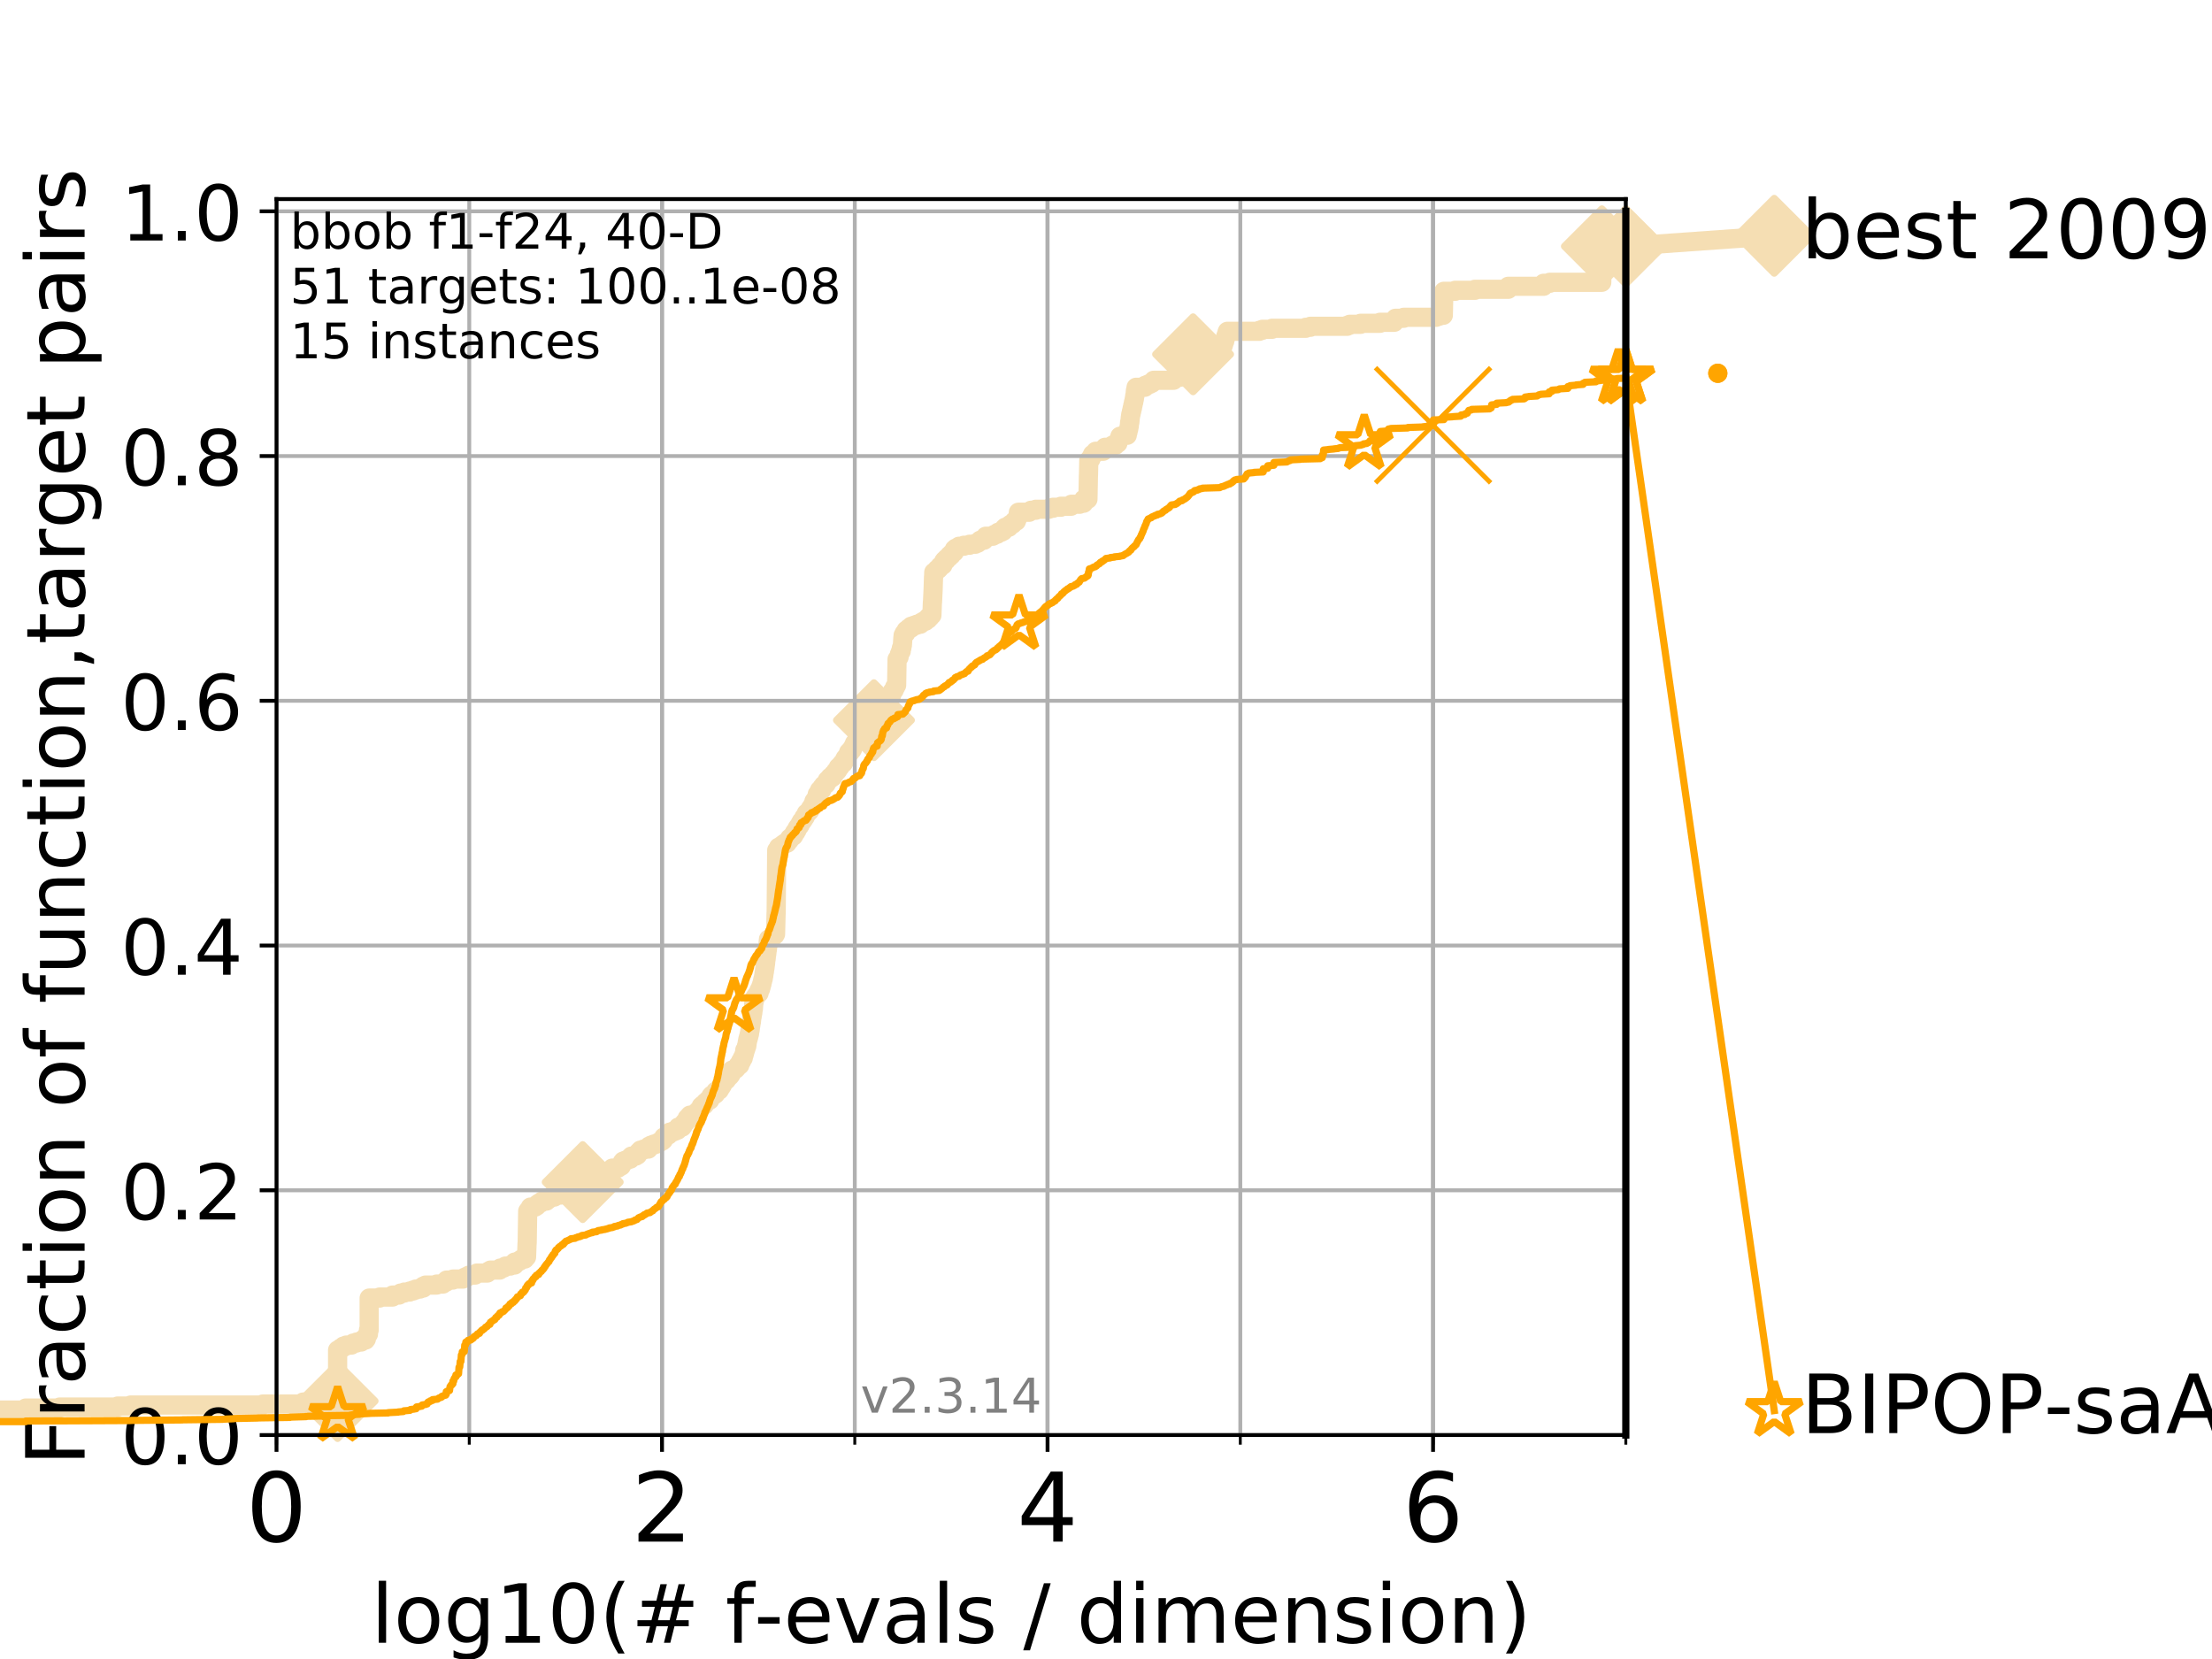 <?xml version="1.0" encoding="utf-8" standalone="no"?>
<!DOCTYPE svg PUBLIC "-//W3C//DTD SVG 1.1//EN"
  "http://www.w3.org/Graphics/SVG/1.1/DTD/svg11.dtd">
<!-- Created with matplotlib (https://matplotlib.org/) -->
<svg height="345.6pt" version="1.1" viewBox="0 0 460.8 345.6" width="460.8pt" xmlns="http://www.w3.org/2000/svg" xmlns:xlink="http://www.w3.org/1999/xlink">
 <defs>
  <style type="text/css">
*{stroke-linecap:butt;stroke-linejoin:round;}
  </style>
 </defs>
 <g id="figure_1">
  <g id="patch_1">
   <path d="M 0 345.6 
L 460.8 345.6 
L 460.8 0 
L 0 0 
z
" style="fill:#ffffff;"/>
  </g>
  <g id="axes_1">
   <g id="patch_2">
    <path d="M 57.6 298.944 
L 338.688 298.944 
L 338.688 41.472 
L 57.6 41.472 
z
" style="fill:#ffffff;"/>
   </g>
   <g id="line2d_1">
    <path d="M -1 293.737 
L 5.357 293.737 
L 5.357 293.321 
L 12.428 293.321 
L 12.428 293.112 
L 24.516 293.112 
L 24.516 292.904 
L 27.204 292.904 
L 27.204 292.696 
L 54.766 292.696 
L 54.766 292.488 
L 62.834 292.488 
L 62.834 292.279 
L 63.154 292.279 
L 63.154 292.071 
L 66.854 292.071 
L 66.854 291.863 
L 70.33 291.863 
L 70.33 281.241 
L 70.745 281.241 
L 70.745 281.033 
L 70.949 281.033 
L 70.949 280.824 
L 71.35 280.824 
L 71.35 280.616 
L 71.547 280.616 
L 71.547 280.408 
L 72.125 280.408 
L 72.125 280.2 
L 73.227 280.2 
L 73.227 279.991 
L 73.579 279.991 
L 73.579 279.783 
L 74.263 279.783 
L 74.263 279.575 
L 75.242 279.575 
L 75.242 279.367 
L 75.399 279.367 
L 75.399 279.158 
L 76.168 279.158 
L 76.168 278.95 
L 76.317 278.95 
L 76.317 278.325 
L 76.466 278.325 
L 76.466 278.117 
L 76.613 278.117 
L 76.613 277.909 
L 76.759 277.909 
L 76.759 277.076 
L 76.904 277.076 
L 76.904 270.411 
L 79.07 270.411 
L 79.07 270.203 
L 81.776 270.203 
L 81.776 269.786 
L 83.138 269.786 
L 83.138 269.578 
L 83.438 269.578 
L 83.438 269.37 
L 84.213 269.37 
L 84.213 269.161 
L 85.315 269.161 
L 85.315 268.953 
L 86.013 268.953 
L 86.013 268.745 
L 86.601 268.745 
L 86.601 268.537 
L 87.487 268.537 
L 87.487 268.328 
L 88.18 268.328 
L 88.18 267.912 
L 88.628 267.912 
L 88.628 267.703 
L 90.966 267.703 
L 90.966 267.495 
L 92.267 267.495 
L 92.267 267.287 
L 92.563 267.287 
L 92.563 267.079 
L 92.969 267.079 
L 93.027 266.662 
L 94.348 266.662 
L 94.348 266.454 
L 96.443 266.454 
L 96.443 266.246 
L 96.861 266.246 
L 96.861 266.037 
L 97.314 266.037 
L 97.314 265.829 
L 97.712 265.829 
L 97.712 265.621 
L 98.976 265.621 
L 98.976 265.412 
L 99.338 265.412 
L 99.338 265.204 
L 101.507 265.204 
L 101.507 264.996 
L 101.786 264.996 
L 101.786 264.788 
L 102.162 264.788 
L 102.162 264.579 
L 104.084 264.579 
L 104.084 264.371 
L 104.205 264.371 
L 104.205 264.163 
L 104.913 264.163 
L 104.913 263.955 
L 105.285 263.955 
L 105.285 263.746 
L 106.303 263.746 
L 106.303 263.538 
L 107.188 263.538 
L 107.213 262.913 
L 107.909 262.913 
L 107.909 262.705 
L 108.294 262.705 
L 108.294 262.497 
L 108.601 262.497 
L 108.601 262.288 
L 109.335 262.288 
L 109.335 262.08 
L 109.491 262.08 
L 109.491 261.872 
L 109.69 261.872 
L 109.8 258.956 
L 109.822 258.956 
L 109.93 252.291 
L 110.082 252.291 
L 110.082 252.083 
L 110.253 252.083 
L 110.253 251.875 
L 110.464 251.875 
L 110.485 251.458 
L 111.486 251.458 
L 111.486 251.25 
L 111.82 251.25 
L 111.82 251.042 
L 111.956 251.042 
L 111.956 250.834 
L 112.243 250.834 
L 112.243 250.625 
L 112.637 250.625 
L 112.637 250.417 
L 112.877 250.417 
L 112.877 250.209 
L 113.839 250.209 
L 113.839 250 
L 114.097 250 
L 114.097 249.792 
L 114.368 249.792 
L 114.368 249.584 
L 114.486 249.584 
L 114.486 249.376 
L 115.476 249.376 
L 115.476 249.167 
L 115.633 249.167 
L 115.633 248.959 
L 116.739 248.959 
L 116.739 248.751 
L 117.045 248.751 
L 117.045 248.543 
L 117.203 248.543 
L 117.246 247.918 
L 117.903 247.918 
L 117.903 247.71 
L 119.503 247.71 
L 119.565 247.293 
L 119.813 247.293 
L 119.813 247.085 
L 120.118 247.085 
L 120.118 246.876 
L 120.689 246.876 
L 120.689 246.668 
L 121.208 246.668 
L 121.208 246.46 
L 121.389 246.46 
L 121.389 246.252 
L 122.105 246.252 
L 122.105 246.043 
L 122.741 246.043 
L 122.741 245.835 
L 124.369 245.835 
L 124.378 245.419 
L 124.892 245.419 
L 124.892 245.21 
L 125.084 245.21 
L 125.084 245.002 
L 125.753 245.002 
L 125.753 244.794 
L 125.875 244.794 
L 125.875 244.585 
L 126.074 244.585 
L 126.074 244.377 
L 126.723 244.377 
L 126.723 244.169 
L 126.847 244.169 
L 126.847 243.961 
L 127.326 243.961 
L 127.326 243.752 
L 127.517 243.752 
L 127.54 243.336 
L 128.768 243.336 
L 128.768 243.128 
L 128.988 243.128 
L 128.988 242.919 
L 129.44 242.919 
L 129.468 242.503 
L 129.567 242.503 
L 129.623 242.086 
L 129.784 242.086 
L 129.784 241.878 
L 130.311 241.878 
L 130.311 241.67 
L 130.763 241.67 
L 130.763 241.461 
L 131.332 241.461 
L 131.332 241.253 
L 131.471 241.253 
L 131.509 240.837 
L 132.47 240.837 
L 132.47 240.628 
L 132.818 240.628 
L 132.906 240.212 
L 133.004 240.212 
L 133.004 240.004 
L 133.205 240.004 
L 133.205 239.795 
L 133.409 239.795 
L 133.409 239.587 
L 134.041 239.587 
L 134.041 239.379 
L 135.061 239.379 
L 135.061 239.17 
L 135.194 239.17 
L 135.209 238.754 
L 135.617 238.754 
L 135.617 238.546 
L 136.185 238.546 
L 136.185 238.337 
L 136.813 238.337 
L 136.813 238.129 
L 137.217 238.129 
L 137.217 237.921 
L 137.567 237.921 
L 137.567 237.713 
L 137.954 237.713 
L 137.954 237.504 
L 138.205 237.504 
L 138.265 236.879 
L 138.633 236.879 
L 138.633 236.671 
L 138.845 236.671 
L 138.845 236.463 
L 139.241 236.463 
L 139.241 236.255 
L 139.414 236.255 
L 139.414 236.046 
L 139.537 236.046 
L 139.537 235.838 
L 140.184 235.838 
L 140.184 235.63 
L 140.708 235.63 
L 140.708 235.422 
L 141.181 235.422 
L 141.289 234.797 
L 142.134 234.797 
L 142.134 234.588 
L 142.294 234.588 
L 142.385 234.172 
L 142.456 234.172 
L 142.456 233.964 
L 142.633 233.964 
L 142.633 233.755 
L 142.897 233.755 
L 142.897 233.547 
L 143.044 233.547 
L 143.151 232.922 
L 143.483 232.922 
L 143.537 232.506 
L 143.723 232.506 
L 143.723 232.298 
L 144.493 232.298 
L 144.493 232.089 
L 145.089 232.089 
L 145.135 231.673 
L 145.333 231.673 
L 145.333 231.464 
L 145.615 231.464 
L 145.722 231.048 
L 145.921 231.048 
L 145.921 230.84 
L 146.053 230.84 
L 146.075 230.423 
L 146.3 230.423 
L 146.3 230.215 
L 146.734 230.215 
L 146.804 229.798 
L 146.987 229.798 
L 146.987 229.59 
L 147.239 229.59 
L 147.239 229.382 
L 147.46 229.382 
L 147.46 229.173 
L 147.868 229.173 
L 147.895 228.757 
L 148.015 228.757 
L 148.084 228.34 
L 148.263 228.34 
L 148.263 228.132 
L 148.761 228.132 
L 148.761 227.924 
L 149.049 227.924 
L 149.111 227.299 
L 149.438 227.299 
L 149.438 227.091 
L 149.859 227.091 
L 149.931 226.674 
L 150.073 226.674 
L 150.073 226.466 
L 150.25 226.466 
L 150.344 226.049 
L 150.502 226.049 
L 150.546 225.633 
L 150.674 225.633 
L 150.773 225.216 
L 150.873 225.216 
L 150.873 225.008 
L 151.327 225.008 
L 151.327 224.8 
L 151.478 224.8 
L 151.53 224.175 
L 152.045 224.175 
L 152.045 223.967 
L 152.213 223.967 
L 152.213 223.758 
L 152.337 223.758 
L 152.438 222.925 
L 152.941 222.925 
L 152.941 222.717 
L 153.273 222.717 
L 153.273 222.509 
L 153.465 222.509 
L 153.465 222.301 
L 153.641 222.301 
L 153.641 222.092 
L 153.775 222.092 
L 153.775 221.884 
L 154.117 221.884 
L 154.186 221.467 
L 154.261 221.467 
L 154.289 221.051 
L 154.499 221.051 
L 154.531 220.634 
L 154.626 220.634 
L 154.626 220.426 
L 154.832 220.426 
L 154.921 219.801 
L 154.997 219.801 
L 155.067 219.385 
L 155.117 219.385 
L 155.153 218.76 
L 155.292 218.76 
L 155.395 218.343 
L 155.433 218.343 
L 155.492 217.927 
L 155.571 217.927 
L 155.677 217.094 
L 155.69 217.094 
L 155.798 216.469 
L 155.851 216.469 
L 155.912 216.052 
L 155.968 216.052 
L 156.073 215.428 
L 156.126 215.428 
L 156.223 214.595 
L 156.267 214.595 
L 156.353 213.761 
L 156.385 213.761 
L 156.494 212.928 
L 156.527 212.928 
L 156.63 211.887 
L 156.67 211.887 
L 156.777 211.054 
L 156.817 211.054 
L 156.896 210.221 
L 156.939 210.221 
L 157.025 208.971 
L 157.063 208.971 
L 157.144 208.346 
L 157.186 208.346 
L 157.279 207.722 
L 157.432 207.722 
L 157.432 207.513 
L 157.592 207.513 
L 157.592 207.305 
L 157.71 207.305 
L 157.71 207.097 
L 157.849 207.097 
L 157.849 206.889 
L 158.131 206.889 
L 158.141 206.264 
L 158.305 206.264 
L 158.305 206.055 
L 158.436 206.055 
L 158.442 205.639 
L 158.551 205.639 
L 158.661 205.014 
L 158.725 205.014 
L 158.831 204.389 
L 158.864 204.389 
L 158.924 203.973 
L 158.98 203.973 
L 159.077 203.348 
L 159.093 203.348 
L 159.194 202.515 
L 159.224 202.515 
L 159.327 201.682 
L 159.351 201.682 
L 159.453 200.849 
L 159.464 200.849 
L 159.56 199.807 
L 159.592 199.807 
L 159.699 198.766 
L 159.729 198.766 
L 159.813 197.933 
L 159.841 197.933 
L 159.934 197.1 
L 159.954 197.1 
L 160.058 195.85 
L 160.083 195.85 
L 160.083 195.642 
L 160.538 195.642 
L 160.538 195.434 
L 160.854 195.434 
L 160.854 195.225 
L 160.969 195.225 
L 160.969 195.017 
L 161.137 195.017 
L 161.137 194.809 
L 161.443 194.809 
L 161.443 194.601 
L 161.562 194.601 
L 161.673 190.227 
L 161.69 190.227 
L 161.793 178.147 
L 161.806 178.147 
L 161.812 177.106 
L 162.03 177.106 
L 162.03 176.898 
L 162.147 176.898 
L 162.191 176.481 
L 162.596 176.481 
L 162.596 176.273 
L 162.866 176.273 
L 162.866 176.065 
L 163.142 176.065 
L 163.142 175.856 
L 163.435 175.856 
L 163.435 175.648 
L 163.984 175.648 
L 164.021 175.231 
L 164.278 175.231 
L 164.278 175.023 
L 164.459 175.023 
L 164.502 174.607 
L 164.782 174.607 
L 164.782 174.398 
L 164.969 174.398 
L 164.969 174.19 
L 165.286 174.19 
L 165.286 173.982 
L 165.417 173.982 
L 165.422 173.565 
L 165.529 173.565 
L 165.529 173.357 
L 165.804 173.357 
L 165.834 172.941 
L 166.039 172.941 
L 166.046 172.524 
L 166.179 172.524 
L 166.179 172.316 
L 166.34 172.316 
L 166.34 172.107 
L 166.537 172.107 
L 166.537 171.899 
L 166.671 171.899 
L 166.712 171.483 
L 166.868 171.483 
L 166.948 171.066 
L 167.181 171.066 
L 167.181 170.858 
L 167.331 170.858 
L 167.331 170.65 
L 167.457 170.65 
L 167.488 170.233 
L 167.734 170.233 
L 167.793 169.816 
L 167.932 169.816 
L 167.98 169.4 
L 168.231 169.4 
L 168.231 169.192 
L 168.431 169.192 
L 168.431 168.983 
L 168.629 168.983 
L 168.629 168.775 
L 168.766 168.775 
L 168.84 168.359 
L 169.046 168.359 
L 169.046 168.15 
L 169.217 168.15 
L 169.239 167.734 
L 169.405 167.734 
L 169.513 167.109 
L 169.564 167.109 
L 169.564 166.901 
L 169.714 166.901 
L 169.714 166.692 
L 169.873 166.692 
L 169.873 166.484 
L 170.003 166.484 
L 170.088 166.068 
L 170.129 166.068 
L 170.24 165.651 
L 170.252 165.651 
L 170.252 165.443 
L 170.387 165.443 
L 170.387 165.235 
L 170.56 165.235 
L 170.647 164.818 
L 170.711 164.818 
L 170.711 164.61 
L 171.171 164.61 
L 171.221 163.985 
L 171.463 163.985 
L 171.54 163.568 
L 171.782 163.568 
L 171.782 163.36 
L 172.1 163.36 
L 172.211 162.944 
L 172.291 162.944 
L 172.335 162.527 
L 172.551 162.527 
L 172.551 162.319 
L 172.903 162.319 
L 172.91 161.902 
L 173.486 161.902 
L 173.57 161.277 
L 173.875 161.277 
L 173.985 160.861 
L 174.085 160.861 
L 174.085 160.653 
L 174.388 160.653 
L 174.388 160.444 
L 174.55 160.444 
L 174.634 159.819 
L 174.976 159.819 
L 175.06 159.403 
L 175.237 159.403 
L 175.237 159.195 
L 175.404 159.195 
L 175.404 158.986 
L 175.712 158.986 
L 175.712 158.778 
L 175.827 158.778 
L 175.936 158.362 
L 175.956 158.362 
L 175.956 158.153 
L 176.071 158.153 
L 176.071 157.945 
L 176.243 157.945 
L 176.243 157.737 
L 176.538 157.737 
L 176.637 157.112 
L 176.726 157.112 
L 176.789 156.695 
L 177.143 156.695 
L 177.174 156.279 
L 177.48 156.279 
L 177.48 156.071 
L 177.602 156.071 
L 177.626 155.654 
L 177.773 155.654 
L 177.825 155.238 
L 177.978 155.238 
L 178.007 154.821 
L 178.388 154.821 
L 178.455 154.404 
L 178.513 154.404 
L 178.513 154.196 
L 178.858 154.196 
L 178.858 153.988 
L 179.002 153.988 
L 179.002 153.78 
L 179.198 153.78 
L 179.198 153.571 
L 179.344 153.571 
L 179.344 153.363 
L 179.472 153.363 
L 179.472 153.155 
L 179.596 153.155 
L 179.596 152.947 
L 179.895 152.947 
L 179.924 152.53 
L 180.286 152.53 
L 180.286 152.322 
L 180.635 152.322 
L 180.635 152.113 
L 180.858 152.113 
L 180.904 151.697 
L 181.017 151.697 
L 181.08 151.28 
L 181.322 151.28 
L 181.322 151.072 
L 181.664 151.072 
L 181.664 150.864 
L 181.848 150.864 
L 181.922 150.239 
L 181.992 150.239 
L 182.071 149.614 
L 182.239 149.614 
L 182.246 149.198 
L 182.5 149.198 
L 182.5 148.989 
L 182.622 148.989 
L 182.628 148.573 
L 182.828 148.573 
L 182.828 148.365 
L 183.153 148.365 
L 183.223 147.948 
L 183.414 147.948 
L 183.414 147.74 
L 183.708 147.74 
L 183.708 147.532 
L 183.874 147.532 
L 183.962 146.907 
L 184.226 146.907 
L 184.226 146.698 
L 184.403 146.698 
L 184.495 146.074 
L 184.794 146.074 
L 184.794 145.865 
L 184.964 145.865 
L 185.032 145.449 
L 185.328 145.449 
L 185.413 145.032 
L 185.569 145.032 
L 185.569 144.824 
L 185.747 144.824 
L 185.813 144.407 
L 185.892 144.407 
L 185.901 143.991 
L 186.074 143.991 
L 186.074 143.783 
L 186.271 143.783 
L 186.358 143.158 
L 186.568 143.158 
L 186.605 142.741 
L 186.785 142.741 
L 186.877 137.326 
L 187.053 137.326 
L 187.138 136.91 
L 187.289 136.91 
L 187.357 136.285 
L 187.43 136.285 
L 187.522 135.868 
L 187.62 135.868 
L 187.62 135.66 
L 187.742 135.66 
L 187.763 135.035 
L 187.863 135.035 
L 187.963 134.411 
L 187.987 134.411 
L 188.096 132.744 
L 188.117 132.744 
L 188.142 132.328 
L 188.301 132.328 
L 188.346 131.911 
L 188.703 131.911 
L 188.761 131.286 
L 189.134 131.286 
L 189.134 131.078 
L 189.267 131.078 
L 189.267 130.87 
L 189.78 130.87 
L 189.795 130.453 
L 190.408 130.453 
L 190.408 130.245 
L 190.985 130.245 
L 190.985 130.037 
L 191.737 130.037 
L 191.737 129.829 
L 191.945 129.829 
L 191.945 129.62 
L 192.32 129.62 
L 192.32 129.412 
L 192.808 129.412 
L 192.808 129.204 
L 192.958 129.204 
L 192.958 128.995 
L 193.364 128.995 
L 193.365 128.579 
L 193.754 128.579 
L 193.776 128.162 
L 194.133 128.162 
L 194.237 125.455 
L 194.258 125.455 
L 194.366 123.164 
L 194.373 123.164 
L 194.468 120.248 
L 194.488 120.248 
L 194.526 119.207 
L 194.875 119.207 
L 194.875 118.999 
L 195.029 118.999 
L 195.029 118.79 
L 195.186 118.79 
L 195.186 118.582 
L 195.516 118.582 
L 195.516 118.374 
L 195.706 118.374 
L 195.795 117.957 
L 196.102 117.957 
L 196.102 117.749 
L 196.421 117.749 
L 196.425 117.332 
L 196.595 117.332 
L 196.595 116.916 
L 196.756 116.916 
L 196.756 116.708 
L 197.139 116.708 
L 197.178 116.291 
L 197.452 116.291 
L 197.452 116.083 
L 197.75 116.083 
L 197.794 115.666 
L 198.19 115.666 
L 198.237 115.25 
L 198.493 115.25 
L 198.493 115.041 
L 198.802 115.041 
L 198.813 114.417 
L 199.049 114.417 
L 199.049 114.208 
L 199.466 114.208 
L 199.466 114 
L 199.779 114 
L 199.779 113.792 
L 200.797 113.792 
L 200.797 113.583 
L 201.983 113.583 
L 201.983 113.375 
L 203.19 113.375 
L 203.19 113.167 
L 203.682 113.167 
L 203.682 112.959 
L 203.961 112.959 
L 203.961 112.75 
L 204.163 112.75 
L 204.163 112.542 
L 204.999 112.542 
L 205.049 112.126 
L 205.275 112.126 
L 205.345 111.709 
L 206.826 111.709 
L 206.826 111.501 
L 207.207 111.501 
L 207.207 111.293 
L 207.743 111.293 
L 207.743 111.084 
L 207.93 111.084 
L 207.93 110.876 
L 208.597 110.876 
L 208.597 110.668 
L 208.986 110.668 
L 209.011 110.251 
L 209.179 110.251 
L 209.179 110.043 
L 209.398 110.043 
L 209.398 109.835 
L 210.18 109.835 
L 210.202 109.418 
L 210.497 109.418 
L 210.497 109.21 
L 210.957 109.21 
L 210.957 109.002 
L 211.072 109.002 
L 211.072 108.793 
L 211.257 108.793 
L 211.257 108.585 
L 211.731 108.585 
L 211.822 108.168 
L 211.895 108.168 
L 211.991 107.544 
L 212.071 107.544 
L 212.151 106.711 
L 214.41 106.711 
L 214.41 106.502 
L 214.772 106.502 
L 214.772 106.294 
L 215.782 106.294 
L 215.782 106.086 
L 218.506 106.086 
L 218.506 105.877 
L 219.385 105.877 
L 219.385 105.669 
L 220.991 105.669 
L 220.991 105.461 
L 223.12 105.461 
L 223.204 105.044 
L 224.917 105.044 
L 224.917 104.836 
L 225.745 104.836 
L 225.746 104.003 
L 226.637 104.003 
L 226.739 99.005 
L 226.752 99.005 
L 226.819 95.881 
L 226.978 95.881 
L 226.978 95.672 
L 227.244 95.672 
L 227.299 95.256 
L 227.394 95.256 
L 227.394 95.047 
L 227.509 95.047 
L 227.59 94.631 
L 227.904 94.631 
L 227.904 94.423 
L 228.166 94.423 
L 228.249 94.006 
L 229.803 94.006 
L 229.803 93.798 
L 230.021 93.798 
L 230.021 93.59 
L 230.164 93.59 
L 230.194 93.173 
L 231.496 93.173 
L 231.496 92.965 
L 231.701 92.965 
L 231.701 92.756 
L 232.377 92.756 
L 232.418 92.34 
L 232.883 92.34 
L 232.992 91.715 
L 233.091 91.715 
L 233.165 91.299 
L 233.224 91.299 
L 233.297 90.882 
L 233.93 90.882 
L 233.93 90.674 
L 234.827 90.674 
L 234.923 90.049 
L 234.978 90.049 
L 235.077 89.424 
L 235.128 89.424 
L 235.224 88.799 
L 235.248 88.799 
L 235.316 87.966 
L 235.371 87.966 
L 235.465 86.925 
L 235.482 86.925 
L 235.56 86.3 
L 235.611 86.3 
L 235.711 85.675 
L 235.755 85.675 
L 235.85 85.05 
L 235.902 85.05 
L 235.986 84.426 
L 236.03 84.426 
L 236.125 83.801 
L 236.175 83.801 
L 236.268 83.176 
L 236.301 83.176 
L 236.405 82.343 
L 236.449 82.343 
L 236.535 81.302 
L 236.581 81.302 
L 236.668 80.677 
L 238.488 80.677 
L 238.556 80.26 
L 239.079 80.26 
L 239.079 80.052 
L 239.55 80.052 
L 239.55 79.844 
L 239.972 79.844 
L 239.972 79.635 
L 240.155 79.635 
L 240.155 79.427 
L 240.328 79.427 
L 240.328 79.219 
L 244.477 79.219 
L 244.56 78.802 
L 244.68 78.802 
L 244.68 78.594 
L 245.817 78.594 
L 245.817 78.386 
L 246.027 78.386 
L 246.128 77.553 
L 246.158 77.553 
L 246.248 76.72 
L 246.28 76.72 
L 246.391 75.678 
L 246.424 75.678 
L 246.526 74.637 
L 246.547 74.637 
L 246.593 74.012 
L 248.541 74.012 
L 248.541 73.804 
L 253.963 73.804 
L 253.963 73.596 
L 254.147 73.596 
L 254.147 73.387 
L 254.265 73.387 
L 254.265 73.179 
L 254.404 73.179 
L 254.461 72.763 
L 254.566 72.763 
L 254.651 72.346 
L 254.714 72.346 
L 254.797 71.929 
L 254.861 71.929 
L 254.931 71.513 
L 254.982 71.513 
L 255.056 71.096 
L 255.136 71.096 
L 255.238 70.472 
L 255.29 70.472 
L 255.339 70.055 
L 255.416 70.055 
L 255.487 69.638 
L 255.55 69.638 
L 255.609 69.222 
L 255.684 69.222 
L 255.684 69.014 
L 262.351 69.014 
L 262.351 68.805 
L 262.988 68.805 
L 262.988 68.597 
L 264.991 68.597 
L 264.991 68.389 
L 272.003 68.389 
L 272.003 68.181 
L 272.98 68.181 
L 272.98 67.972 
L 280.637 67.972 
L 280.637 67.764 
L 281.167 67.764 
L 281.167 67.556 
L 283.437 67.556 
L 283.437 67.347 
L 287.477 67.347 
L 287.477 67.139 
L 290.443 67.139 
L 290.516 66.723 
L 290.592 66.723 
L 290.698 66.306 
L 292.42 66.306 
L 292.42 66.098 
L 299.175 66.098 
L 299.175 65.89 
L 299.767 65.89 
L 299.767 65.681 
L 300.672 65.681 
L 300.779 60.683 
L 303.13 60.683 
L 303.13 60.475 
L 307.244 60.475 
L 307.244 60.266 
L 314.19 60.266 
L 314.195 59.641 
L 321.553 59.641 
L 321.557 59.017 
L 322.834 59.017 
L 322.834 58.808 
L 333.68 58.808 
L 333.699 51.311 
L 338.688 51.311 
L 338.688 51.311 
" style="fill:none;stroke:#f5deb3;stroke-linecap:square;stroke-width:4;"/>
   </g>
   <g id="line2d_2">
    <defs>
     <path d="M -0 7.778 
L 7.778 0 
L 0 -7.778 
L -7.778 -0 
z
" id="mfd9f7509df" style="stroke:#f5deb3;stroke-linejoin:miter;stroke-width:1.5;"/>
    </defs>
    <g>
     <use style="fill:#f5deb3;stroke:#f5deb3;stroke-linejoin:miter;stroke-width:1.5;" x="70.33" xlink:href="#mfd9f7509df" y="291.863"/>
     <use style="fill:#f5deb3;stroke:#f5deb3;stroke-linejoin:miter;stroke-width:1.5;" x="121.389" xlink:href="#mfd9f7509df" y="246.252"/>
     <use style="fill:#f5deb3;stroke:#f5deb3;stroke-linejoin:miter;stroke-width:1.5;" x="182.057" xlink:href="#mfd9f7509df" y="150.031"/>
     <use style="fill:#f5deb3;stroke:#f5deb3;stroke-linejoin:miter;stroke-width:1.5;" x="248.541" xlink:href="#mfd9f7509df" y="73.804"/>
     <use style="fill:#f5deb3;stroke:#f5deb3;stroke-linejoin:miter;stroke-width:1.5;" x="333.699" xlink:href="#mfd9f7509df" y="51.311"/>
     <use style="fill:#f5deb3;stroke:#f5deb3;stroke-linejoin:miter;stroke-width:1.5;" x="338.688" xlink:href="#mfd9f7509df" y="51.311"/>
    </g>
   </g>
   <g id="line2d_3">
    <path style="fill:none;stroke:#f5deb3;stroke-linecap:square;stroke-width:4;"/>
    <g/>
   </g>
   <g id="line2d_4">
    <path d="M 338.688 51.311 
L 369.608 49.12 
" style="fill:none;stroke:#f5deb3;stroke-linecap:square;stroke-width:4;"/>
    <g>
     <use style="fill:#f5deb3;stroke:#f5deb3;stroke-linejoin:miter;stroke-width:1.5;" x="338.688" xlink:href="#mfd9f7509df" y="51.311"/>
     <use style="fill:#f5deb3;stroke:#f5deb3;stroke-linejoin:miter;stroke-width:1.5;" x="369.608" xlink:href="#mfd9f7509df" y="49.12"/>
    </g>
   </g>
   <g id="matplotlib.axis_1">
    <g id="xtick_1">
     <g id="line2d_5">
      <path clip-path="url(#p7e6cc53586)" d="M 57.6 298.944 
L 57.6 41.472 
" style="fill:none;stroke:#b0b0b0;stroke-linecap:square;stroke-width:0.8;"/>
     </g>
     <g id="line2d_6">
      <defs>
       <path d="M 0 0 
L 0 3.5 
" id="m4914ce8606" style="stroke:#000000;stroke-width:0.8;"/>
      </defs>
      <g>
       <use style="stroke:#000000;stroke-width:0.8;" x="57.6" xlink:href="#m4914ce8606" y="298.944"/>
      </g>
     </g>
     <g id="text_1">
      <!-- 0 -->
      <defs>
       <path d="M 31.781 66.406 
Q 24.172 66.406 20.328 58.906 
Q 16.5 51.422 16.5 36.375 
Q 16.5 21.391 20.328 13.891 
Q 24.172 6.391 31.781 6.391 
Q 39.453 6.391 43.281 13.891 
Q 47.125 21.391 47.125 36.375 
Q 47.125 51.422 43.281 58.906 
Q 39.453 66.406 31.781 66.406 
z
M 31.781 74.219 
Q 44.047 74.219 50.516 64.516 
Q 56.984 54.828 56.984 36.375 
Q 56.984 17.969 50.516 8.266 
Q 44.047 -1.422 31.781 -1.422 
Q 19.531 -1.422 13.062 8.266 
Q 6.594 17.969 6.594 36.375 
Q 6.594 54.828 13.062 64.516 
Q 19.531 74.219 31.781 74.219 
z
" id="DejaVuSans-48"/>
      </defs>
      <g transform="translate(51.237 321.141)scale(0.2 -0.2)">
       <use xlink:href="#DejaVuSans-48"/>
      </g>
     </g>
    </g>
    <g id="xtick_2">
     <g id="line2d_7">
      <path clip-path="url(#p7e6cc53586)" d="M 137.911 298.944 
L 137.911 41.472 
" style="fill:none;stroke:#b0b0b0;stroke-linecap:square;stroke-width:0.8;"/>
     </g>
     <g id="line2d_8">
      <g>
       <use style="stroke:#000000;stroke-width:0.8;" x="137.911" xlink:href="#m4914ce8606" y="298.944"/>
      </g>
     </g>
     <g id="text_2">
      <!-- 2 -->
      <defs>
       <path d="M 19.188 8.297 
L 53.609 8.297 
L 53.609 0 
L 7.328 0 
L 7.328 8.297 
Q 12.938 14.109 22.625 23.891 
Q 32.328 33.688 34.812 36.531 
Q 39.547 41.844 41.422 45.531 
Q 43.312 49.219 43.312 52.781 
Q 43.312 58.594 39.234 62.25 
Q 35.156 65.922 28.609 65.922 
Q 23.969 65.922 18.812 64.312 
Q 13.672 62.703 7.812 59.422 
L 7.812 69.391 
Q 13.766 71.781 18.938 73 
Q 24.125 74.219 28.422 74.219 
Q 39.75 74.219 46.484 68.547 
Q 53.219 62.891 53.219 53.422 
Q 53.219 48.922 51.531 44.891 
Q 49.859 40.875 45.406 35.406 
Q 44.188 33.984 37.641 27.219 
Q 31.109 20.453 19.188 8.297 
z
" id="DejaVuSans-50"/>
      </defs>
      <g transform="translate(131.548 321.141)scale(0.2 -0.2)">
       <use xlink:href="#DejaVuSans-50"/>
      </g>
     </g>
    </g>
    <g id="xtick_3">
     <g id="line2d_9">
      <path clip-path="url(#p7e6cc53586)" d="M 218.222 298.944 
L 218.222 41.472 
" style="fill:none;stroke:#b0b0b0;stroke-linecap:square;stroke-width:0.8;"/>
     </g>
     <g id="line2d_10">
      <g>
       <use style="stroke:#000000;stroke-width:0.8;" x="218.222" xlink:href="#m4914ce8606" y="298.944"/>
      </g>
     </g>
     <g id="text_3">
      <!-- 4 -->
      <defs>
       <path d="M 37.797 64.312 
L 12.891 25.391 
L 37.797 25.391 
z
M 35.203 72.906 
L 47.609 72.906 
L 47.609 25.391 
L 58.016 25.391 
L 58.016 17.188 
L 47.609 17.188 
L 47.609 0 
L 37.797 0 
L 37.797 17.188 
L 4.891 17.188 
L 4.891 26.703 
z
" id="DejaVuSans-52"/>
      </defs>
      <g transform="translate(211.859 321.141)scale(0.2 -0.2)">
       <use xlink:href="#DejaVuSans-52"/>
      </g>
     </g>
    </g>
    <g id="xtick_4">
     <g id="line2d_11">
      <path clip-path="url(#p7e6cc53586)" d="M 298.533 298.944 
L 298.533 41.472 
" style="fill:none;stroke:#b0b0b0;stroke-linecap:square;stroke-width:0.8;"/>
     </g>
     <g id="line2d_12">
      <g>
       <use style="stroke:#000000;stroke-width:0.8;" x="298.533" xlink:href="#m4914ce8606" y="298.944"/>
      </g>
     </g>
     <g id="text_4">
      <!-- 6 -->
      <defs>
       <path d="M 33.016 40.375 
Q 26.375 40.375 22.484 35.828 
Q 18.609 31.297 18.609 23.391 
Q 18.609 15.531 22.484 10.953 
Q 26.375 6.391 33.016 6.391 
Q 39.656 6.391 43.531 10.953 
Q 47.406 15.531 47.406 23.391 
Q 47.406 31.297 43.531 35.828 
Q 39.656 40.375 33.016 40.375 
z
M 52.594 71.297 
L 52.594 62.312 
Q 48.875 64.062 45.094 64.984 
Q 41.312 65.922 37.594 65.922 
Q 27.828 65.922 22.672 59.328 
Q 17.531 52.734 16.797 39.406 
Q 19.672 43.656 24.016 45.922 
Q 28.375 48.188 33.594 48.188 
Q 44.578 48.188 50.953 41.516 
Q 57.328 34.859 57.328 23.391 
Q 57.328 12.156 50.688 5.359 
Q 44.047 -1.422 33.016 -1.422 
Q 20.359 -1.422 13.672 8.266 
Q 6.984 17.969 6.984 36.375 
Q 6.984 53.656 15.188 63.938 
Q 23.391 74.219 37.203 74.219 
Q 40.922 74.219 44.703 73.484 
Q 48.484 72.75 52.594 71.297 
z
" id="DejaVuSans-54"/>
      </defs>
      <g transform="translate(292.17 321.141)scale(0.2 -0.2)">
       <use xlink:href="#DejaVuSans-54"/>
      </g>
     </g>
    </g>
    <g id="xtick_5">
     <g id="line2d_13">
      <path clip-path="url(#p7e6cc53586)" d="M 57.6 298.944 
L 57.6 41.472 
" style="fill:none;stroke:#b0b0b0;stroke-linecap:square;stroke-width:0.8;"/>
     </g>
     <g id="line2d_14">
      <defs>
       <path d="M 0 0 
L 0 2 
" id="mcac25ff329" style="stroke:#000000;stroke-width:0.6;"/>
      </defs>
      <g>
       <use style="stroke:#000000;stroke-width:0.6;" x="57.6" xlink:href="#mcac25ff329" y="298.944"/>
      </g>
     </g>
    </g>
    <g id="xtick_6">
     <g id="line2d_15">
      <path clip-path="url(#p7e6cc53586)" d="M 97.755 298.944 
L 97.755 41.472 
" style="fill:none;stroke:#b0b0b0;stroke-linecap:square;stroke-width:0.8;"/>
     </g>
     <g id="line2d_16">
      <g>
       <use style="stroke:#000000;stroke-width:0.6;" x="97.755" xlink:href="#mcac25ff329" y="298.944"/>
      </g>
     </g>
    </g>
    <g id="xtick_7">
     <g id="line2d_17">
      <path clip-path="url(#p7e6cc53586)" d="M 137.911 298.944 
L 137.911 41.472 
" style="fill:none;stroke:#b0b0b0;stroke-linecap:square;stroke-width:0.8;"/>
     </g>
     <g id="line2d_18">
      <g>
       <use style="stroke:#000000;stroke-width:0.6;" x="137.911" xlink:href="#mcac25ff329" y="298.944"/>
      </g>
     </g>
    </g>
    <g id="xtick_8">
     <g id="line2d_19">
      <path clip-path="url(#p7e6cc53586)" d="M 178.066 298.944 
L 178.066 41.472 
" style="fill:none;stroke:#b0b0b0;stroke-linecap:square;stroke-width:0.8;"/>
     </g>
     <g id="line2d_20">
      <g>
       <use style="stroke:#000000;stroke-width:0.6;" x="178.066" xlink:href="#mcac25ff329" y="298.944"/>
      </g>
     </g>
    </g>
    <g id="xtick_9">
     <g id="line2d_21">
      <path clip-path="url(#p7e6cc53586)" d="M 218.222 298.944 
L 218.222 41.472 
" style="fill:none;stroke:#b0b0b0;stroke-linecap:square;stroke-width:0.8;"/>
     </g>
     <g id="line2d_22">
      <g>
       <use style="stroke:#000000;stroke-width:0.6;" x="218.222" xlink:href="#mcac25ff329" y="298.944"/>
      </g>
     </g>
    </g>
    <g id="xtick_10">
     <g id="line2d_23">
      <path clip-path="url(#p7e6cc53586)" d="M 258.377 298.944 
L 258.377 41.472 
" style="fill:none;stroke:#b0b0b0;stroke-linecap:square;stroke-width:0.8;"/>
     </g>
     <g id="line2d_24">
      <g>
       <use style="stroke:#000000;stroke-width:0.6;" x="258.377" xlink:href="#mcac25ff329" y="298.944"/>
      </g>
     </g>
    </g>
    <g id="xtick_11">
     <g id="line2d_25">
      <path clip-path="url(#p7e6cc53586)" d="M 298.533 298.944 
L 298.533 41.472 
" style="fill:none;stroke:#b0b0b0;stroke-linecap:square;stroke-width:0.8;"/>
     </g>
     <g id="line2d_26">
      <g>
       <use style="stroke:#000000;stroke-width:0.6;" x="298.533" xlink:href="#mcac25ff329" y="298.944"/>
      </g>
     </g>
    </g>
    <g id="xtick_12">
     <g id="line2d_27">
      <path clip-path="url(#p7e6cc53586)" d="M 338.688 298.944 
L 338.688 41.472 
" style="fill:none;stroke:#b0b0b0;stroke-linecap:square;stroke-width:0.8;"/>
     </g>
     <g id="line2d_28">
      <g>
       <use style="stroke:#000000;stroke-width:0.6;" x="338.688" xlink:href="#mcac25ff329" y="298.944"/>
      </g>
     </g>
    </g>
    <g id="text_5">
     <!-- log10(# f-evals / dimension) -->
     <defs>
      <path d="M 9.422 75.984 
L 18.406 75.984 
L 18.406 0 
L 9.422 0 
z
" id="DejaVuSans-108"/>
      <path d="M 30.609 48.391 
Q 23.391 48.391 19.188 42.75 
Q 14.984 37.109 14.984 27.297 
Q 14.984 17.484 19.156 11.844 
Q 23.344 6.203 30.609 6.203 
Q 37.797 6.203 41.984 11.859 
Q 46.188 17.531 46.188 27.297 
Q 46.188 37.016 41.984 42.703 
Q 37.797 48.391 30.609 48.391 
z
M 30.609 56 
Q 42.328 56 49.016 48.375 
Q 55.719 40.766 55.719 27.297 
Q 55.719 13.875 49.016 6.219 
Q 42.328 -1.422 30.609 -1.422 
Q 18.844 -1.422 12.172 6.219 
Q 5.516 13.875 5.516 27.297 
Q 5.516 40.766 12.172 48.375 
Q 18.844 56 30.609 56 
z
" id="DejaVuSans-111"/>
      <path d="M 45.406 27.984 
Q 45.406 37.75 41.375 43.109 
Q 37.359 48.484 30.078 48.484 
Q 22.859 48.484 18.828 43.109 
Q 14.797 37.75 14.797 27.984 
Q 14.797 18.266 18.828 12.891 
Q 22.859 7.516 30.078 7.516 
Q 37.359 7.516 41.375 12.891 
Q 45.406 18.266 45.406 27.984 
z
M 54.391 6.781 
Q 54.391 -7.172 48.188 -13.984 
Q 42 -20.797 29.203 -20.797 
Q 24.469 -20.797 20.266 -20.094 
Q 16.062 -19.391 12.109 -17.922 
L 12.109 -9.188 
Q 16.062 -11.328 19.922 -12.344 
Q 23.781 -13.375 27.781 -13.375 
Q 36.625 -13.375 41.016 -8.766 
Q 45.406 -4.156 45.406 5.172 
L 45.406 9.625 
Q 42.625 4.781 38.281 2.391 
Q 33.938 0 27.875 0 
Q 17.828 0 11.672 7.656 
Q 5.516 15.328 5.516 27.984 
Q 5.516 40.672 11.672 48.328 
Q 17.828 56 27.875 56 
Q 33.938 56 38.281 53.609 
Q 42.625 51.219 45.406 46.391 
L 45.406 54.688 
L 54.391 54.688 
z
" id="DejaVuSans-103"/>
      <path d="M 12.406 8.297 
L 28.516 8.297 
L 28.516 63.922 
L 10.984 60.406 
L 10.984 69.391 
L 28.422 72.906 
L 38.281 72.906 
L 38.281 8.297 
L 54.391 8.297 
L 54.391 0 
L 12.406 0 
z
" id="DejaVuSans-49"/>
      <path d="M 31 75.875 
Q 24.469 64.656 21.281 53.656 
Q 18.109 42.672 18.109 31.391 
Q 18.109 20.125 21.312 9.062 
Q 24.516 -2 31 -13.188 
L 23.188 -13.188 
Q 15.875 -1.703 12.234 9.375 
Q 8.594 20.453 8.594 31.391 
Q 8.594 42.281 12.203 53.312 
Q 15.828 64.359 23.188 75.875 
z
" id="DejaVuSans-40"/>
      <path d="M 51.125 44 
L 36.922 44 
L 32.812 27.688 
L 47.125 27.688 
z
M 43.797 71.781 
L 38.719 51.516 
L 52.984 51.516 
L 58.109 71.781 
L 65.922 71.781 
L 60.891 51.516 
L 76.125 51.516 
L 76.125 44 
L 58.984 44 
L 54.984 27.688 
L 70.516 27.688 
L 70.516 20.219 
L 53.078 20.219 
L 48 0 
L 40.188 0 
L 45.219 20.219 
L 30.906 20.219 
L 25.875 0 
L 18.016 0 
L 23.094 20.219 
L 7.719 20.219 
L 7.719 27.688 
L 24.906 27.688 
L 29 44 
L 13.281 44 
L 13.281 51.516 
L 30.906 51.516 
L 35.891 71.781 
z
" id="DejaVuSans-35"/>
      <path id="DejaVuSans-32"/>
      <path d="M 37.109 75.984 
L 37.109 68.5 
L 28.516 68.5 
Q 23.688 68.5 21.797 66.547 
Q 19.922 64.594 19.922 59.516 
L 19.922 54.688 
L 34.719 54.688 
L 34.719 47.703 
L 19.922 47.703 
L 19.922 0 
L 10.891 0 
L 10.891 47.703 
L 2.297 47.703 
L 2.297 54.688 
L 10.891 54.688 
L 10.891 58.5 
Q 10.891 67.625 15.141 71.797 
Q 19.391 75.984 28.609 75.984 
z
" id="DejaVuSans-102"/>
      <path d="M 4.891 31.391 
L 31.203 31.391 
L 31.203 23.391 
L 4.891 23.391 
z
" id="DejaVuSans-45"/>
      <path d="M 56.203 29.594 
L 56.203 25.203 
L 14.891 25.203 
Q 15.484 15.922 20.484 11.062 
Q 25.484 6.203 34.422 6.203 
Q 39.594 6.203 44.453 7.469 
Q 49.312 8.734 54.109 11.281 
L 54.109 2.781 
Q 49.266 0.734 44.188 -0.344 
Q 39.109 -1.422 33.891 -1.422 
Q 20.797 -1.422 13.156 6.188 
Q 5.516 13.812 5.516 26.812 
Q 5.516 40.234 12.766 48.109 
Q 20.016 56 32.328 56 
Q 43.359 56 49.781 48.891 
Q 56.203 41.797 56.203 29.594 
z
M 47.219 32.234 
Q 47.125 39.594 43.094 43.984 
Q 39.062 48.391 32.422 48.391 
Q 24.906 48.391 20.391 44.141 
Q 15.875 39.891 15.188 32.172 
z
" id="DejaVuSans-101"/>
      <path d="M 2.984 54.688 
L 12.5 54.688 
L 29.594 8.797 
L 46.688 54.688 
L 56.203 54.688 
L 35.688 0 
L 23.484 0 
z
" id="DejaVuSans-118"/>
      <path d="M 34.281 27.484 
Q 23.391 27.484 19.188 25 
Q 14.984 22.516 14.984 16.5 
Q 14.984 11.719 18.141 8.906 
Q 21.297 6.109 26.703 6.109 
Q 34.188 6.109 38.703 11.406 
Q 43.219 16.703 43.219 25.484 
L 43.219 27.484 
z
M 52.203 31.203 
L 52.203 0 
L 43.219 0 
L 43.219 8.297 
Q 40.141 3.328 35.547 0.953 
Q 30.953 -1.422 24.312 -1.422 
Q 15.922 -1.422 10.953 3.297 
Q 6 8.016 6 15.922 
Q 6 25.141 12.172 29.828 
Q 18.359 34.516 30.609 34.516 
L 43.219 34.516 
L 43.219 35.406 
Q 43.219 41.609 39.141 45 
Q 35.062 48.391 27.688 48.391 
Q 23 48.391 18.547 47.266 
Q 14.109 46.141 10.016 43.891 
L 10.016 52.203 
Q 14.938 54.109 19.578 55.047 
Q 24.219 56 28.609 56 
Q 40.484 56 46.344 49.844 
Q 52.203 43.703 52.203 31.203 
z
" id="DejaVuSans-97"/>
      <path d="M 44.281 53.078 
L 44.281 44.578 
Q 40.484 46.531 36.375 47.5 
Q 32.281 48.484 27.875 48.484 
Q 21.188 48.484 17.844 46.438 
Q 14.5 44.391 14.5 40.281 
Q 14.5 37.156 16.891 35.375 
Q 19.281 33.594 26.516 31.984 
L 29.594 31.297 
Q 39.156 29.25 43.188 25.516 
Q 47.219 21.781 47.219 15.094 
Q 47.219 7.469 41.188 3.016 
Q 35.156 -1.422 24.609 -1.422 
Q 20.219 -1.422 15.453 -0.562 
Q 10.688 0.297 5.422 2 
L 5.422 11.281 
Q 10.406 8.688 15.234 7.391 
Q 20.062 6.109 24.812 6.109 
Q 31.156 6.109 34.562 8.281 
Q 37.984 10.453 37.984 14.406 
Q 37.984 18.062 35.516 20.016 
Q 33.062 21.969 24.703 23.781 
L 21.578 24.516 
Q 13.234 26.266 9.516 29.906 
Q 5.812 33.547 5.812 39.891 
Q 5.812 47.609 11.281 51.797 
Q 16.75 56 26.812 56 
Q 31.781 56 36.172 55.266 
Q 40.578 54.547 44.281 53.078 
z
" id="DejaVuSans-115"/>
      <path d="M 25.391 72.906 
L 33.688 72.906 
L 8.297 -9.281 
L 0 -9.281 
z
" id="DejaVuSans-47"/>
      <path d="M 45.406 46.391 
L 45.406 75.984 
L 54.391 75.984 
L 54.391 0 
L 45.406 0 
L 45.406 8.203 
Q 42.578 3.328 38.25 0.953 
Q 33.938 -1.422 27.875 -1.422 
Q 17.969 -1.422 11.734 6.484 
Q 5.516 14.406 5.516 27.297 
Q 5.516 40.188 11.734 48.094 
Q 17.969 56 27.875 56 
Q 33.938 56 38.25 53.625 
Q 42.578 51.266 45.406 46.391 
z
M 14.797 27.297 
Q 14.797 17.391 18.875 11.75 
Q 22.953 6.109 30.078 6.109 
Q 37.203 6.109 41.297 11.75 
Q 45.406 17.391 45.406 27.297 
Q 45.406 37.203 41.297 42.844 
Q 37.203 48.484 30.078 48.484 
Q 22.953 48.484 18.875 42.844 
Q 14.797 37.203 14.797 27.297 
z
" id="DejaVuSans-100"/>
      <path d="M 9.422 54.688 
L 18.406 54.688 
L 18.406 0 
L 9.422 0 
z
M 9.422 75.984 
L 18.406 75.984 
L 18.406 64.594 
L 9.422 64.594 
z
" id="DejaVuSans-105"/>
      <path d="M 52 44.188 
Q 55.375 50.25 60.062 53.125 
Q 64.75 56 71.094 56 
Q 79.641 56 84.281 50.016 
Q 88.922 44.047 88.922 33.016 
L 88.922 0 
L 79.891 0 
L 79.891 32.719 
Q 79.891 40.578 77.094 44.375 
Q 74.312 48.188 68.609 48.188 
Q 61.625 48.188 57.562 43.547 
Q 53.516 38.922 53.516 30.906 
L 53.516 0 
L 44.484 0 
L 44.484 32.719 
Q 44.484 40.625 41.703 44.406 
Q 38.922 48.188 33.109 48.188 
Q 26.219 48.188 22.156 43.531 
Q 18.109 38.875 18.109 30.906 
L 18.109 0 
L 9.078 0 
L 9.078 54.688 
L 18.109 54.688 
L 18.109 46.188 
Q 21.188 51.219 25.484 53.609 
Q 29.781 56 35.688 56 
Q 41.656 56 45.828 52.969 
Q 50 49.953 52 44.188 
z
" id="DejaVuSans-109"/>
      <path d="M 54.891 33.016 
L 54.891 0 
L 45.906 0 
L 45.906 32.719 
Q 45.906 40.484 42.875 44.328 
Q 39.844 48.188 33.797 48.188 
Q 26.516 48.188 22.312 43.547 
Q 18.109 38.922 18.109 30.906 
L 18.109 0 
L 9.078 0 
L 9.078 54.688 
L 18.109 54.688 
L 18.109 46.188 
Q 21.344 51.125 25.703 53.562 
Q 30.078 56 35.797 56 
Q 45.219 56 50.047 50.172 
Q 54.891 44.344 54.891 33.016 
z
" id="DejaVuSans-110"/>
      <path d="M 8.016 75.875 
L 15.828 75.875 
Q 23.141 64.359 26.781 53.312 
Q 30.422 42.281 30.422 31.391 
Q 30.422 20.453 26.781 9.375 
Q 23.141 -1.703 15.828 -13.188 
L 8.016 -13.188 
Q 14.5 -2 17.703 9.062 
Q 20.906 20.125 20.906 31.391 
Q 20.906 42.672 17.703 53.656 
Q 14.5 64.656 8.016 75.875 
z
" id="DejaVuSans-41"/>
     </defs>
     <g transform="translate(77.303 342.218)scale(0.17 -0.17)">
      <use xlink:href="#DejaVuSans-108"/>
      <use x="27.783" xlink:href="#DejaVuSans-111"/>
      <use x="88.965" xlink:href="#DejaVuSans-103"/>
      <use x="152.441" xlink:href="#DejaVuSans-49"/>
      <use x="216.064" xlink:href="#DejaVuSans-48"/>
      <use x="279.688" xlink:href="#DejaVuSans-40"/>
      <use x="318.701" xlink:href="#DejaVuSans-35"/>
      <use x="402.49" xlink:href="#DejaVuSans-32"/>
      <use x="434.277" xlink:href="#DejaVuSans-102"/>
      <use x="469.404" xlink:href="#DejaVuSans-45"/>
      <use x="505.488" xlink:href="#DejaVuSans-101"/>
      <use x="567.012" xlink:href="#DejaVuSans-118"/>
      <use x="626.191" xlink:href="#DejaVuSans-97"/>
      <use x="687.471" xlink:href="#DejaVuSans-108"/>
      <use x="715.254" xlink:href="#DejaVuSans-115"/>
      <use x="767.354" xlink:href="#DejaVuSans-32"/>
      <use x="799.141" xlink:href="#DejaVuSans-47"/>
      <use x="832.832" xlink:href="#DejaVuSans-32"/>
      <use x="864.619" xlink:href="#DejaVuSans-100"/>
      <use x="928.096" xlink:href="#DejaVuSans-105"/>
      <use x="955.879" xlink:href="#DejaVuSans-109"/>
      <use x="1053.291" xlink:href="#DejaVuSans-101"/>
      <use x="1114.814" xlink:href="#DejaVuSans-110"/>
      <use x="1178.193" xlink:href="#DejaVuSans-115"/>
      <use x="1230.293" xlink:href="#DejaVuSans-105"/>
      <use x="1258.076" xlink:href="#DejaVuSans-111"/>
      <use x="1319.258" xlink:href="#DejaVuSans-110"/>
      <use x="1382.637" xlink:href="#DejaVuSans-41"/>
     </g>
    </g>
   </g>
   <g id="matplotlib.axis_2">
    <g id="ytick_1">
     <g id="line2d_29">
      <path clip-path="url(#p7e6cc53586)" d="M 57.6 298.944 
L 338.688 298.944 
" style="fill:none;stroke:#b0b0b0;stroke-linecap:square;stroke-width:0.8;"/>
     </g>
     <g id="line2d_30">
      <defs>
       <path d="M 0 0 
L -3.5 0 
" id="mdf0c3bc1b9" style="stroke:#000000;stroke-width:0.8;"/>
      </defs>
      <g>
       <use style="stroke:#000000;stroke-width:0.8;" x="57.6" xlink:href="#mdf0c3bc1b9" y="298.944"/>
      </g>
     </g>
     <g id="text_6">
      <!-- 0.0 -->
      <defs>
       <path d="M 10.688 12.406 
L 21 12.406 
L 21 0 
L 10.688 0 
z
" id="DejaVuSans-46"/>
      </defs>
      <g transform="translate(25.155 305.023)scale(0.16 -0.16)">
       <use xlink:href="#DejaVuSans-48"/>
       <use x="63.623" xlink:href="#DejaVuSans-46"/>
       <use x="95.41" xlink:href="#DejaVuSans-48"/>
      </g>
     </g>
    </g>
    <g id="ytick_2">
     <g id="line2d_31">
      <path clip-path="url(#p7e6cc53586)" d="M 57.6 247.959 
L 338.688 247.959 
" style="fill:none;stroke:#b0b0b0;stroke-linecap:square;stroke-width:0.8;"/>
     </g>
     <g id="line2d_32">
      <g>
       <use style="stroke:#000000;stroke-width:0.8;" x="57.6" xlink:href="#mdf0c3bc1b9" y="247.959"/>
      </g>
     </g>
     <g id="text_7">
      <!-- 0.2 -->
      <g transform="translate(25.155 254.038)scale(0.16 -0.16)">
       <use xlink:href="#DejaVuSans-48"/>
       <use x="63.623" xlink:href="#DejaVuSans-46"/>
       <use x="95.41" xlink:href="#DejaVuSans-50"/>
      </g>
     </g>
    </g>
    <g id="ytick_3">
     <g id="line2d_33">
      <path clip-path="url(#p7e6cc53586)" d="M 57.6 196.975 
L 338.688 196.975 
" style="fill:none;stroke:#b0b0b0;stroke-linecap:square;stroke-width:0.8;"/>
     </g>
     <g id="line2d_34">
      <g>
       <use style="stroke:#000000;stroke-width:0.8;" x="57.6" xlink:href="#mdf0c3bc1b9" y="196.975"/>
      </g>
     </g>
     <g id="text_8">
      <!-- 0.4 -->
      <g transform="translate(25.155 203.054)scale(0.16 -0.16)">
       <use xlink:href="#DejaVuSans-48"/>
       <use x="63.623" xlink:href="#DejaVuSans-46"/>
       <use x="95.41" xlink:href="#DejaVuSans-52"/>
      </g>
     </g>
    </g>
    <g id="ytick_4">
     <g id="line2d_35">
      <path clip-path="url(#p7e6cc53586)" d="M 57.6 145.99 
L 338.688 145.99 
" style="fill:none;stroke:#b0b0b0;stroke-linecap:square;stroke-width:0.8;"/>
     </g>
     <g id="line2d_36">
      <g>
       <use style="stroke:#000000;stroke-width:0.8;" x="57.6" xlink:href="#mdf0c3bc1b9" y="145.99"/>
      </g>
     </g>
     <g id="text_9">
      <!-- 0.6 -->
      <g transform="translate(25.155 152.069)scale(0.16 -0.16)">
       <use xlink:href="#DejaVuSans-48"/>
       <use x="63.623" xlink:href="#DejaVuSans-46"/>
       <use x="95.41" xlink:href="#DejaVuSans-54"/>
      </g>
     </g>
    </g>
    <g id="ytick_5">
     <g id="line2d_37">
      <path clip-path="url(#p7e6cc53586)" d="M 57.6 95.006 
L 338.688 95.006 
" style="fill:none;stroke:#b0b0b0;stroke-linecap:square;stroke-width:0.8;"/>
     </g>
     <g id="line2d_38">
      <g>
       <use style="stroke:#000000;stroke-width:0.8;" x="57.6" xlink:href="#mdf0c3bc1b9" y="95.006"/>
      </g>
     </g>
     <g id="text_10">
      <!-- 0.8 -->
      <defs>
       <path d="M 31.781 34.625 
Q 24.75 34.625 20.719 30.859 
Q 16.703 27.094 16.703 20.516 
Q 16.703 13.922 20.719 10.156 
Q 24.75 6.391 31.781 6.391 
Q 38.812 6.391 42.859 10.172 
Q 46.922 13.969 46.922 20.516 
Q 46.922 27.094 42.891 30.859 
Q 38.875 34.625 31.781 34.625 
z
M 21.922 38.812 
Q 15.578 40.375 12.031 44.719 
Q 8.5 49.078 8.5 55.328 
Q 8.5 64.062 14.719 69.141 
Q 20.953 74.219 31.781 74.219 
Q 42.672 74.219 48.875 69.141 
Q 55.078 64.062 55.078 55.328 
Q 55.078 49.078 51.531 44.719 
Q 48 40.375 41.703 38.812 
Q 48.828 37.156 52.797 32.312 
Q 56.781 27.484 56.781 20.516 
Q 56.781 9.906 50.312 4.234 
Q 43.844 -1.422 31.781 -1.422 
Q 19.734 -1.422 13.25 4.234 
Q 6.781 9.906 6.781 20.516 
Q 6.781 27.484 10.781 32.312 
Q 14.797 37.156 21.922 38.812 
z
M 18.312 54.391 
Q 18.312 48.734 21.844 45.562 
Q 25.391 42.391 31.781 42.391 
Q 38.141 42.391 41.719 45.562 
Q 45.312 48.734 45.312 54.391 
Q 45.312 60.062 41.719 63.234 
Q 38.141 66.406 31.781 66.406 
Q 25.391 66.406 21.844 63.234 
Q 18.312 60.062 18.312 54.391 
z
" id="DejaVuSans-56"/>
      </defs>
      <g transform="translate(25.155 101.085)scale(0.16 -0.16)">
       <use xlink:href="#DejaVuSans-48"/>
       <use x="63.623" xlink:href="#DejaVuSans-46"/>
       <use x="95.41" xlink:href="#DejaVuSans-56"/>
      </g>
     </g>
    </g>
    <g id="ytick_6">
     <g id="line2d_39">
      <path clip-path="url(#p7e6cc53586)" d="M 57.6 44.021 
L 338.688 44.021 
" style="fill:none;stroke:#b0b0b0;stroke-linecap:square;stroke-width:0.8;"/>
     </g>
     <g id="line2d_40">
      <g>
       <use style="stroke:#000000;stroke-width:0.8;" x="57.6" xlink:href="#mdf0c3bc1b9" y="44.021"/>
      </g>
     </g>
     <g id="text_11">
      <!-- 1.0 -->
      <g transform="translate(25.155 50.1)scale(0.16 -0.16)">
       <use xlink:href="#DejaVuSans-49"/>
       <use x="63.623" xlink:href="#DejaVuSans-46"/>
       <use x="95.41" xlink:href="#DejaVuSans-48"/>
      </g>
     </g>
    </g>
    <g id="text_12">
     <!-- Fraction of function,target pairs -->
     <defs>
      <path d="M 9.812 72.906 
L 51.703 72.906 
L 51.703 64.594 
L 19.672 64.594 
L 19.672 43.109 
L 48.578 43.109 
L 48.578 34.812 
L 19.672 34.812 
L 19.672 0 
L 9.812 0 
z
" id="DejaVuSans-70"/>
      <path d="M 41.109 46.297 
Q 39.594 47.172 37.812 47.578 
Q 36.031 48 33.891 48 
Q 26.266 48 22.188 43.047 
Q 18.109 38.094 18.109 28.812 
L 18.109 0 
L 9.078 0 
L 9.078 54.688 
L 18.109 54.688 
L 18.109 46.188 
Q 20.953 51.172 25.484 53.578 
Q 30.031 56 36.531 56 
Q 37.453 56 38.578 55.875 
Q 39.703 55.766 41.062 55.516 
z
" id="DejaVuSans-114"/>
      <path d="M 48.781 52.594 
L 48.781 44.188 
Q 44.969 46.297 41.141 47.344 
Q 37.312 48.391 33.406 48.391 
Q 24.656 48.391 19.812 42.844 
Q 14.984 37.312 14.984 27.297 
Q 14.984 17.281 19.812 11.734 
Q 24.656 6.203 33.406 6.203 
Q 37.312 6.203 41.141 7.25 
Q 44.969 8.297 48.781 10.406 
L 48.781 2.094 
Q 45.016 0.344 40.984 -0.531 
Q 36.969 -1.422 32.422 -1.422 
Q 20.062 -1.422 12.781 6.344 
Q 5.516 14.109 5.516 27.297 
Q 5.516 40.672 12.859 48.328 
Q 20.219 56 33.016 56 
Q 37.156 56 41.109 55.141 
Q 45.062 54.297 48.781 52.594 
z
" id="DejaVuSans-99"/>
      <path d="M 18.312 70.219 
L 18.312 54.688 
L 36.812 54.688 
L 36.812 47.703 
L 18.312 47.703 
L 18.312 18.016 
Q 18.312 11.328 20.141 9.422 
Q 21.969 7.516 27.594 7.516 
L 36.812 7.516 
L 36.812 0 
L 27.594 0 
Q 17.188 0 13.234 3.875 
Q 9.281 7.766 9.281 18.016 
L 9.281 47.703 
L 2.688 47.703 
L 2.688 54.688 
L 9.281 54.688 
L 9.281 70.219 
z
" id="DejaVuSans-116"/>
      <path d="M 8.5 21.578 
L 8.5 54.688 
L 17.484 54.688 
L 17.484 21.922 
Q 17.484 14.156 20.5 10.266 
Q 23.531 6.391 29.594 6.391 
Q 36.859 6.391 41.078 11.031 
Q 45.312 15.672 45.312 23.688 
L 45.312 54.688 
L 54.297 54.688 
L 54.297 0 
L 45.312 0 
L 45.312 8.406 
Q 42.047 3.422 37.719 1 
Q 33.406 -1.422 27.688 -1.422 
Q 18.266 -1.422 13.375 4.438 
Q 8.5 10.297 8.5 21.578 
z
M 31.109 56 
z
" id="DejaVuSans-117"/>
      <path d="M 11.719 12.406 
L 22.016 12.406 
L 22.016 4 
L 14.016 -11.625 
L 7.719 -11.625 
L 11.719 4 
z
" id="DejaVuSans-44"/>
      <path d="M 18.109 8.203 
L 18.109 -20.797 
L 9.078 -20.797 
L 9.078 54.688 
L 18.109 54.688 
L 18.109 46.391 
Q 20.953 51.266 25.266 53.625 
Q 29.594 56 35.594 56 
Q 45.562 56 51.781 48.094 
Q 58.016 40.188 58.016 27.297 
Q 58.016 14.406 51.781 6.484 
Q 45.562 -1.422 35.594 -1.422 
Q 29.594 -1.422 25.266 0.953 
Q 20.953 3.328 18.109 8.203 
z
M 48.688 27.297 
Q 48.688 37.203 44.609 42.844 
Q 40.531 48.484 33.406 48.484 
Q 26.266 48.484 22.188 42.844 
Q 18.109 37.203 18.109 27.297 
Q 18.109 17.391 22.188 11.75 
Q 26.266 6.109 33.406 6.109 
Q 40.531 6.109 44.609 11.75 
Q 48.688 17.391 48.688 27.297 
z
" id="DejaVuSans-112"/>
     </defs>
     <g transform="translate(17.62 305.347)rotate(-90)scale(0.17 -0.17)">
      <use xlink:href="#DejaVuSans-70"/>
      <use x="57.41" xlink:href="#DejaVuSans-114"/>
      <use x="98.523" xlink:href="#DejaVuSans-97"/>
      <use x="159.803" xlink:href="#DejaVuSans-99"/>
      <use x="214.783" xlink:href="#DejaVuSans-116"/>
      <use x="253.992" xlink:href="#DejaVuSans-105"/>
      <use x="281.775" xlink:href="#DejaVuSans-111"/>
      <use x="342.957" xlink:href="#DejaVuSans-110"/>
      <use x="406.336" xlink:href="#DejaVuSans-32"/>
      <use x="438.123" xlink:href="#DejaVuSans-111"/>
      <use x="499.305" xlink:href="#DejaVuSans-102"/>
      <use x="534.51" xlink:href="#DejaVuSans-32"/>
      <use x="566.297" xlink:href="#DejaVuSans-102"/>
      <use x="601.502" xlink:href="#DejaVuSans-117"/>
      <use x="664.881" xlink:href="#DejaVuSans-110"/>
      <use x="728.26" xlink:href="#DejaVuSans-99"/>
      <use x="783.24" xlink:href="#DejaVuSans-116"/>
      <use x="822.449" xlink:href="#DejaVuSans-105"/>
      <use x="850.232" xlink:href="#DejaVuSans-111"/>
      <use x="911.414" xlink:href="#DejaVuSans-110"/>
      <use x="974.793" xlink:href="#DejaVuSans-44"/>
      <use x="1006.58" xlink:href="#DejaVuSans-116"/>
      <use x="1045.789" xlink:href="#DejaVuSans-97"/>
      <use x="1107.068" xlink:href="#DejaVuSans-114"/>
      <use x="1148.166" xlink:href="#DejaVuSans-103"/>
      <use x="1211.643" xlink:href="#DejaVuSans-101"/>
      <use x="1273.166" xlink:href="#DejaVuSans-116"/>
      <use x="1312.375" xlink:href="#DejaVuSans-32"/>
      <use x="1344.162" xlink:href="#DejaVuSans-112"/>
      <use x="1407.639" xlink:href="#DejaVuSans-97"/>
      <use x="1468.918" xlink:href="#DejaVuSans-105"/>
      <use x="1496.701" xlink:href="#DejaVuSans-114"/>
      <use x="1537.814" xlink:href="#DejaVuSans-115"/>
     </g>
    </g>
   </g>
   <g id="line2d_41">
    <defs>
     <path d="M 0 1.5 
C 0.398 1.5 0.779 1.342 1.061 1.061 
C 1.342 0.779 1.5 0.398 1.5 0 
C 1.5 -0.398 1.342 -0.779 1.061 -1.061 
C 0.779 -1.342 0.398 -1.5 0 -1.5 
C -0.398 -1.5 -0.779 -1.342 -1.061 -1.061 
C -1.342 -0.779 -1.5 -0.398 -1.5 0 
C -1.5 0.398 -1.342 0.779 -1.061 1.061 
C -0.779 1.342 -0.398 1.5 0 1.5 
z
" id="m52f3aa450e" style="stroke:#f5deb3;"/>
    </defs>
    <g>
     <use style="fill:#f5deb3;stroke:#f5deb3;" x="333.699" xlink:href="#m52f3aa450e" y="51.311"/>
     <use style="fill:#f5deb3;stroke:#f5deb3;" x="333.699" xlink:href="#m52f3aa450e" y="51.311"/>
    </g>
   </g>
   <g id="line2d_42">
    <defs>
     <path d="M 0 1.5 
C 0.398 1.5 0.779 1.342 1.061 1.061 
C 1.342 0.779 1.5 0.398 1.5 0 
C 1.5 -0.398 1.342 -0.779 1.061 -1.061 
C 0.779 -1.342 0.398 -1.5 0 -1.5 
C -0.398 -1.5 -0.779 -1.342 -1.061 -1.061 
C -1.342 -0.779 -1.5 -0.398 -1.5 0 
C -1.5 0.398 -1.342 0.779 -1.061 1.061 
C -0.779 1.342 -0.398 1.5 0 1.5 
z
" id="m8852a4f193" style="stroke:#ffa500;"/>
    </defs>
    <g>
     <use style="fill:#ffa500;stroke:#ffa500;" x="357.849" xlink:href="#m8852a4f193" y="77.761"/>
     <use style="fill:#ffa500;stroke:#ffa500;" x="357.849" xlink:href="#m8852a4f193" y="77.761"/>
    </g>
   </g>
   <g id="line2d_43">
    <path d="M -1 296.153 
L 5.357 296.153 
L 5.357 296.028 
L 27.204 295.924 
L 27.204 295.903 
L 37.999 295.799 
L 37.999 295.778 
L 46.363 295.674 
L 46.363 295.653 
L 48.692 295.549 
L 48.692 295.508 
L 53.709 295.403 
L 53.709 295.383 
L 60.412 295.278 
L 60.412 295.216 
L 63.777 295.112 
L 63.777 295.049 
L 67.108 294.987 
L 67.108 294.924 
L 72.868 294.841 
L 72.868 294.799 
L 73.579 294.695 
L 73.579 294.674 
L 74.922 294.612 
L 74.922 294.549 
L 77.047 294.445 
L 77.047 294.425 
L 80.881 294.341 
L 80.881 294.279 
L 82.936 294.175 
L 82.936 294.133 
L 84.023 294.05 
L 84.118 293.904 
L 85.404 293.8 
L 85.492 293.633 
L 86.351 293.529 
L 86.435 293.487 
L 86.684 293.466 
L 86.766 293.092 
L 87.566 292.987 
L 87.566 292.946 
L 87.876 292.925 
L 87.952 292.675 
L 88.701 292.571 
L 88.774 292.488 
L 88.992 292.467 
L 89.064 292.196 
L 89.135 292.196 
L 89.207 292.05 
L 89.629 291.946 
L 89.629 291.821 
L 90.108 291.738 
L 90.108 291.571 
L 91.158 291.467 
L 91.221 291.384 
L 91.41 291.28 
L 91.41 291.238 
L 91.783 291.134 
L 91.783 291.113 
L 91.966 291.071 
L 92.027 290.884 
L 92.386 290.78 
L 92.386 290.738 
L 92.854 290.634 
L 92.912 290.447 
L 92.969 290.447 
L 92.969 289.905 
L 93.197 289.801 
L 93.197 289.78 
L 93.645 289.676 
L 93.755 288.843 
L 93.864 288.76 
L 93.973 288.53 
L 94.134 288.51 
L 94.188 288.26 
L 94.348 288.26 
L 94.348 287.718 
L 94.506 287.718 
L 94.611 287.177 
L 94.715 287.073 
L 94.818 286.864 
L 94.972 286.823 
L 94.972 286.427 
L 95.277 286.406 
L 95.377 286.219 
L 95.526 286.177 
L 95.625 284.823 
L 95.772 284.761 
L 95.87 283.615 
L 96.015 283.615 
L 96.111 282.262 
L 96.254 282.178 
L 96.301 281.616 
L 96.723 281.574 
L 96.815 280.221 
L 96.998 280.137 
L 97.044 279.575 
L 97.403 279.512 
L 97.492 279.221 
L 98.058 279.158 
L 98.058 278.992 
L 98.355 278.95 
L 98.355 278.846 
L 98.606 278.763 
L 98.689 278.513 
L 98.854 278.409 
L 98.895 278.346 
L 99.218 278.242 
L 99.298 278.117 
L 99.378 278.054 
L 99.457 277.888 
L 99.693 277.784 
L 99.693 277.763 
L 99.887 277.763 
L 99.964 277.513 
L 100.117 277.409 
L 100.193 277.305 
L 100.306 277.221 
L 100.306 277.159 
L 100.493 277.117 
L 100.568 276.971 
L 100.826 276.867 
L 100.899 276.763 
L 101.044 276.659 
L 101.152 276.472 
L 101.401 276.388 
L 101.507 276.305 
L 101.577 276.201 
L 101.682 276.076 
L 101.82 275.972 
L 101.82 275.93 
L 102.06 275.888 
L 102.162 275.451 
L 102.398 275.347 
L 102.465 275.222 
L 102.729 275.118 
L 102.827 274.972 
L 103.086 274.889 
L 103.182 274.618 
L 103.277 274.535 
L 103.277 274.472 
L 103.53 274.41 
L 103.592 274.181 
L 103.778 274.097 
L 103.84 273.952 
L 103.993 273.952 
L 104.084 273.639 
L 104.145 273.535 
L 104.145 273.514 
L 104.474 273.431 
L 104.563 273.285 
L 104.913 273.181 
L 105 273.056 
L 105.143 272.952 
L 105.229 272.827 
L 105.314 272.764 
L 105.398 272.473 
L 105.733 272.41 
L 105.843 272.14 
L 106.061 272.056 
L 106.169 271.806 
L 106.222 271.723 
L 106.222 271.661 
L 106.541 271.598 
L 106.62 271.348 
L 106.932 271.307 
L 107.035 271.057 
L 107.289 270.973 
L 107.39 270.682 
L 107.614 270.578 
L 107.688 270.328 
L 107.787 270.244 
L 107.787 270.161 
L 108.127 270.057 
L 108.223 269.974 
L 108.413 269.911 
L 108.484 269.536 
L 108.764 269.432 
L 108.811 269.182 
L 109.109 269.141 
L 109.2 268.953 
L 109.335 268.849 
L 109.402 268.682 
L 109.447 268.682 
L 109.513 268.307 
L 109.712 268.224 
L 109.822 267.849 
L 109.909 267.808 
L 109.909 267.703 
L 110.103 267.683 
L 110.167 267.433 
L 110.464 267.349 
L 110.485 267.287 
L 110.736 267.266 
L 110.798 266.787 
L 111.023 266.683 
L 111.064 266.412 
L 111.206 266.308 
L 111.206 266.287 
L 111.366 266.183 
L 111.426 265.996 
L 111.644 265.954 
L 111.722 265.662 
L 111.956 265.6 
L 112.013 265.496 
L 112.224 265.496 
L 112.319 265.204 
L 112.507 265.1 
L 112.6 264.933 
L 112.785 264.85 
L 112.895 264.6 
L 113.077 264.517 
L 113.186 264.309 
L 113.311 264.246 
L 113.4 263.955 
L 113.56 263.85 
L 113.647 263.601 
L 113.787 263.496 
L 113.874 263.309 
L 114.012 263.205 
L 114.097 263.08 
L 114.166 263.017 
L 114.216 262.913 
L 114.368 262.809 
L 114.469 262.455 
L 114.619 262.351 
L 114.718 262.101 
L 114.866 262.018 
L 114.931 261.747 
L 115.109 261.664 
L 115.206 261.351 
L 115.349 261.33 
L 115.429 261.164 
L 115.586 261.06 
L 115.664 260.643 
L 115.742 260.56 
L 115.835 260.393 
L 116.05 260.31 
L 116.127 260.185 
L 116.278 260.081 
L 116.338 259.893 
L 116.518 259.789 
L 116.577 259.685 
L 116.827 259.581 
L 116.827 259.539 
L 116.987 259.456 
L 117.045 259.31 
L 117.373 259.206 
L 117.43 259.019 
L 117.612 258.914 
L 117.668 258.789 
L 117.793 258.706 
L 117.903 258.56 
L 118.243 258.456 
L 118.337 258.394 
L 118.537 258.31 
L 118.643 258.248 
L 118.917 258.144 
L 118.917 258.061 
L 119.813 257.956 
L 119.899 257.852 
L 120.311 257.748 
L 120.346 257.686 
L 120.841 257.602 
L 120.864 257.54 
L 121.14 257.477 
L 121.208 257.373 
L 122.051 257.269 
L 122.062 257.227 
L 122.298 257.123 
L 122.298 257.103 
L 122.657 256.998 
L 122.699 256.957 
L 123.081 256.853 
L 123.111 256.811 
L 123.414 256.79 
L 123.414 256.686 
L 124.293 256.582 
L 124.34 256.478 
L 124.604 256.394 
L 124.604 256.353 
L 125.346 256.249 
L 125.346 256.207 
L 126.065 256.103 
L 126.065 256.082 
L 126.532 255.978 
L 126.599 255.936 
L 126.929 255.853 
L 126.929 255.811 
L 127.604 255.707 
L 127.604 255.686 
L 127.939 255.582 
L 127.985 255.499 
L 128.658 255.395 
L 128.768 255.291 
L 129.291 255.186 
L 129.355 255.103 
L 129.721 254.999 
L 129.749 254.916 
L 130.398 254.812 
L 130.485 254.77 
L 130.763 254.666 
L 130.783 254.624 
L 131.522 254.52 
L 131.572 254.478 
L 131.92 254.374 
L 132.018 254.333 
L 132.212 254.249 
L 132.303 254.145 
L 132.707 254.041 
L 132.801 253.916 
L 132.911 253.812 
L 133.021 253.687 
L 133.285 253.583 
L 133.33 253.541 
L 133.778 253.437 
L 133.877 253.27 
L 134.166 253.166 
L 134.209 253.041 
L 134.53 252.937 
L 134.561 252.875 
L 134.771 252.77 
L 134.787 252.708 
L 135.417 252.604 
L 135.457 252.521 
L 135.647 252.416 
L 135.751 252.333 
L 136.001 252.229 
L 136.093 252.062 
L 136.242 251.958 
L 136.3 251.875 
L 136.514 251.771 
L 136.612 251.667 
L 136.767 251.563 
L 136.771 251.521 
L 137.103 251.417 
L 137.213 251.25 
L 137.29 251.146 
L 137.398 250.917 
L 137.478 250.834 
L 137.576 250.646 
L 137.621 250.542 
L 137.727 250.355 
L 137.893 250.25 
L 137.95 250.167 
L 138.007 250.167 
L 138.115 249.938 
L 138.392 249.834 
L 138.498 249.605 
L 138.758 249.501 
L 138.861 249.376 
L 138.956 249.292 
L 139.066 249.001 
L 139.144 248.897 
L 139.213 248.772 
L 139.321 248.688 
L 139.422 248.459 
L 139.541 248.376 
L 139.644 248.147 
L 139.77 248.043 
L 139.868 247.897 
L 139.926 247.793 
L 140.031 247.418 
L 140.108 247.335 
L 140.215 247.168 
L 140.261 247.126 
L 140.318 247.001 
L 140.42 246.897 
L 140.495 246.793 
L 140.656 246.689 
L 140.742 246.397 
L 140.834 246.314 
L 140.937 246.106 
L 140.996 246.002 
L 141.098 245.835 
L 141.163 245.731 
L 141.25 245.481 
L 141.293 245.419 
L 141.389 245.169 
L 141.528 245.085 
L 141.638 244.669 
L 141.743 244.585 
L 141.851 244.315 
L 141.914 244.211 
L 142.021 243.877 
L 142.065 243.773 
L 142.144 243.544 
L 142.23 243.482 
L 142.331 243.107 
L 142.392 243.003 
L 142.5 242.815 
L 142.51 242.794 
L 142.597 242.482 
L 142.657 242.378 
L 142.759 241.961 
L 142.812 241.857 
L 142.92 241.357 
L 142.969 241.253 
L 143.07 240.899 
L 143.106 240.795 
L 143.206 240.628 
L 143.296 240.545 
L 143.395 240.233 
L 143.502 240.128 
L 143.588 239.754 
L 143.654 239.649 
L 143.751 239.42 
L 143.794 239.316 
L 143.875 239.254 
L 143.955 239.15 
L 144.063 238.712 
L 144.109 238.608 
L 144.203 238.358 
L 144.276 238.296 
L 144.373 238.004 
L 144.415 237.9 
L 144.519 237.546 
L 144.555 237.442 
L 144.665 237.15 
L 144.724 237.046 
L 144.833 236.755 
L 144.862 236.692 
L 144.956 236.359 
L 145.017 236.296 
L 145.118 235.796 
L 145.207 235.713 
L 145.296 235.422 
L 145.39 235.317 
L 145.5 234.963 
L 145.509 234.859 
L 145.601 234.672 
L 145.671 234.568 
L 145.747 234.339 
L 145.83 234.234 
L 145.938 233.985 
L 146.05 233.88 
L 146.14 233.63 
L 146.208 233.526 
L 146.313 233.068 
L 146.434 233.006 
L 146.53 232.61 
L 146.594 232.506 
L 146.694 232.214 
L 146.744 232.152 
L 146.849 231.714 
L 146.945 231.631 
L 147.041 231.36 
L 147.095 231.256 
L 147.206 231.006 
L 147.244 230.902 
L 147.348 230.652 
L 147.402 230.548 
L 147.505 230.319 
L 147.553 230.236 
L 147.653 229.902 
L 147.727 229.84 
L 147.836 229.382 
L 147.868 229.298 
L 147.957 229.028 
L 147.994 228.924 
L 148.096 228.653 
L 148.169 228.59 
L 148.28 228.278 
L 148.359 228.174 
L 148.466 227.674 
L 148.528 227.57 
L 148.604 227.237 
L 148.693 227.132 
L 148.78 226.862 
L 148.864 226.758 
L 148.968 226.299 
L 149.051 226.195 
L 149.155 225.529 
L 149.198 225.425 
L 149.298 225.154 
L 149.346 225.05 
L 149.45 224.467 
L 149.495 224.425 
L 149.604 223.8 
L 149.631 223.738 
L 149.733 223.009 
L 149.762 222.925 
L 149.868 222.405 
L 149.922 222.301 
L 150.027 221.676 
L 150.058 221.634 
L 150.166 220.551 
L 150.19 220.468 
L 150.295 219.968 
L 150.325 219.885 
L 150.419 219.281 
L 150.476 219.176 
L 150.578 218.427 
L 150.616 218.323 
L 150.702 217.885 
L 150.729 217.885 
L 150.835 217.24 
L 150.864 217.135 
L 150.972 216.802 
L 150.994 216.698 
L 151.105 216.302 
L 151.162 216.198 
L 151.272 215.428 
L 151.309 215.323 
L 151.411 215.011 
L 151.464 214.928 
L 151.564 214.407 
L 151.623 214.324 
L 151.734 213.824 
L 151.779 213.72 
L 151.88 213.324 
L 151.94 213.241 
L 152.041 212.658 
L 152.086 212.554 
L 152.19 211.908 
L 152.219 211.825 
L 152.324 211.304 
L 152.347 211.2 
L 152.453 210.679 
L 152.484 210.575 
L 152.576 210.325 
L 152.685 210.242 
L 152.776 209.971 
L 152.846 209.888 
L 152.952 209.45 
L 152.992 209.346 
L 153.102 208.888 
L 153.184 208.784 
L 153.292 208.513 
L 153.32 208.409 
L 153.429 208.201 
L 153.536 208.097 
L 153.595 207.972 
L 153.699 207.909 
L 153.801 207.659 
L 153.892 207.555 
L 153.986 207.222 
L 154.008 207.138 
L 154.116 206.93 
L 154.159 206.826 
L 154.268 206.701 
L 154.392 206.597 
L 154.497 206.368 
L 154.539 206.264 
L 154.65 205.951 
L 154.754 205.847 
L 154.865 205.535 
L 154.948 205.451 
L 155.051 205.097 
L 155.091 205.056 
L 155.2 204.681 
L 155.245 204.577 
L 155.352 204.119 
L 155.432 204.014 
L 155.537 203.619 
L 155.576 203.535 
L 155.671 203.327 
L 155.713 203.306 
L 155.811 203.015 
L 155.859 202.911 
L 155.958 202.702 
L 155.997 202.661 
L 156.108 202.223 
L 156.181 202.119 
L 156.285 201.64 
L 156.319 201.64 
L 156.411 201.119 
L 156.455 201.036 
L 156.557 200.765 
L 156.689 200.682 
L 156.799 200.495 
L 156.817 200.391 
L 156.924 200.161 
L 156.963 200.057 
L 157.073 199.766 
L 157.18 199.682 
L 157.289 199.412 
L 157.385 199.308 
L 157.482 199.078 
L 157.619 198.974 
L 157.716 198.828 
L 157.803 198.724 
L 157.908 198.474 
L 158.01 198.37 
L 158.067 198.204 
L 158.297 198.1 
L 158.399 197.933 
L 158.45 197.87 
L 158.557 197.704 
L 158.671 197.6 
L 158.778 197.183 
L 158.81 197.1 
L 158.92 196.829 
L 158.99 196.725 
L 159.076 196.642 
L 159.142 196.538 
L 159.251 196.079 
L 159.328 195.975 
L 159.427 195.809 
L 159.498 195.704 
L 159.6 195.496 
L 159.643 195.392 
L 159.739 195.142 
L 159.776 195.08 
L 159.87 194.705 
L 159.959 194.642 
L 160.067 194.08 
L 160.1 193.976 
L 160.198 193.726 
L 160.291 193.643 
L 160.399 193.289 
L 160.436 193.205 
L 160.535 192.872 
L 160.583 192.768 
L 160.684 192.476 
L 160.755 192.372 
L 160.866 191.997 
L 160.929 191.914 
L 161.033 191.372 
L 161.068 191.289 
L 161.173 190.685 
L 161.223 190.602 
L 161.332 190.185 
L 161.364 190.081 
L 161.471 189.602 
L 161.479 189.602 
L 161.58 189.102 
L 161.622 188.998 
L 161.732 188.602 
L 161.749 188.519 
L 161.851 187.873 
L 161.875 187.769 
L 161.98 187.145 
L 162.001 187.061 
L 162.111 186.145 
L 162.128 186.041 
L 162.228 185.312 
L 162.257 185.27 
L 162.362 184.437 
L 162.387 184.333 
L 162.498 183.604 
L 162.529 183.5 
L 162.629 182.5 
L 162.668 182.396 
L 162.775 181.542 
L 162.784 181.438 
L 162.894 180.688 
L 162.925 180.584 
L 163.034 180.272 
L 163.078 180.167 
L 163.186 179.459 
L 163.218 179.355 
L 163.321 178.668 
L 163.37 178.585 
L 163.481 177.877 
L 163.494 177.772 
L 163.598 177.168 
L 163.614 177.064 
L 163.717 176.752 
L 163.766 176.648 
L 163.87 176.439 
L 163.97 176.356 
L 164.076 176.044 
L 164.099 175.96 
L 164.195 175.44 
L 164.257 175.336 
L 164.358 175.065 
L 164.39 174.961 
L 164.488 174.794 
L 164.537 174.69 
L 164.632 174.419 
L 164.834 174.315 
L 164.939 174.107 
L 165.117 174.003 
L 165.159 173.857 
L 165.282 173.753 
L 165.381 173.669 
L 165.476 173.607 
L 165.555 173.42 
L 165.785 173.315 
L 165.875 173.19 
L 165.932 173.086 
L 166.04 172.67 
L 166.26 172.566 
L 166.364 172.503 
L 166.479 172.399 
L 166.577 171.878 
L 166.822 171.816 
L 166.877 171.399 
L 167.157 171.295 
L 167.183 171.212 
L 167.395 171.108 
L 167.478 170.983 
L 167.917 170.879 
L 167.982 170.733 
L 168.073 170.67 
L 168.153 170.4 
L 168.353 170.316 
L 168.444 169.775 
L 168.696 169.671 
L 168.776 169.546 
L 168.98 169.442 
L 169.043 169.296 
L 169.483 169.192 
L 169.564 169.067 
L 169.939 168.983 
L 170.034 168.754 
L 170.287 168.692 
L 170.327 168.608 
L 170.468 168.525 
L 170.549 168.442 
L 170.865 168.338 
L 170.917 168.192 
L 171.104 168.088 
L 171.196 168.005 
L 171.562 167.9 
L 171.661 167.671 
L 171.754 167.567 
L 171.856 167.442 
L 171.963 167.38 
L 172.073 167.234 
L 172.376 167.151 
L 172.448 166.984 
L 172.674 166.901 
L 172.685 166.838 
L 173.18 166.734 
L 173.199 166.692 
L 173.501 166.588 
L 173.55 166.526 
L 173.766 166.422 
L 173.766 166.401 
L 173.966 166.297 
L 174.044 166.193 
L 174.484 166.088 
L 174.578 166.005 
L 174.651 165.943 
L 174.731 165.818 
L 174.858 165.714 
L 174.969 165.484 
L 174.999 165.401 
L 175.074 165.214 
L 175.215 165.151 
L 175.322 165.026 
L 175.455 164.922 
L 175.557 164.464 
L 175.619 164.36 
L 175.73 163.902 
L 175.812 163.797 
L 175.922 163.443 
L 175.979 163.339 
L 176.037 163.235 
L 176.604 163.131 
L 176.703 163.048 
L 176.9 162.944 
L 176.9 162.923 
L 177.288 162.819 
L 177.389 162.694 
L 177.558 162.589 
L 177.652 162.381 
L 177.779 162.277 
L 177.812 162.173 
L 178.127 162.09 
L 178.219 162.006 
L 178.355 161.902 
L 178.355 161.861 
L 178.495 161.756 
L 178.594 161.694 
L 179.101 161.59 
L 179.19 161.319 
L 179.336 161.215 
L 179.447 161.09 
L 179.486 161.027 
L 179.594 160.507 
L 179.657 160.403 
L 179.761 160.153 
L 179.839 160.069 
L 179.95 159.424 
L 180.044 159.32 
L 180.092 159.174 
L 180.22 159.07 
L 180.308 158.966 
L 180.411 158.882 
L 180.514 158.632 
L 180.658 158.528 
L 180.745 158.195 
L 180.878 158.091 
L 180.968 157.903 
L 181.114 157.799 
L 181.219 157.445 
L 181.315 157.362 
L 181.426 157.154 
L 181.531 157.07 
L 181.634 156.758 
L 181.8 156.654 
L 181.91 156.029 
L 181.982 155.925 
L 182.016 155.8 
L 182.2 155.696 
L 182.285 155.592 
L 182.419 155.55 
L 182.419 155.467 
L 182.735 155.425 
L 182.808 154.738 
L 182.957 154.654 
L 183.047 154.529 
L 183.235 154.425 
L 183.292 154.384 
L 183.44 154.279 
L 183.533 154.113 
L 183.596 154.009 
L 183.683 153.363 
L 183.803 153.28 
L 183.903 152.53 
L 183.971 152.426 
L 184.061 152.134 
L 184.18 152.03 
L 184.268 151.801 
L 184.438 151.697 
L 184.438 151.676 
L 184.694 151.634 
L 184.779 151.176 
L 184.932 151.072 
L 184.99 150.718 
L 185.138 150.635 
L 185.247 150.489 
L 185.398 150.385 
L 185.485 150.197 
L 185.565 150.093 
L 185.603 150.031 
L 185.771 149.927 
L 185.873 149.823 
L 186.237 149.718 
L 186.28 149.614 
L 186.582 149.531 
L 186.68 149.427 
L 186.983 149.323 
L 187.044 148.864 
L 188.095 148.76 
L 188.202 148.635 
L 188.342 148.531 
L 188.449 148.406 
L 188.564 148.302 
L 188.664 148.156 
L 188.686 148.052 
L 188.791 147.823 
L 188.904 147.719 
L 189.012 147.594 
L 189.126 147.49 
L 189.228 147.032 
L 189.293 146.948 
L 189.403 146.719 
L 189.49 146.615 
L 189.585 146.219 
L 189.899 146.115 
L 189.962 146.053 
L 190.409 145.97 
L 190.409 145.928 
L 190.775 145.824 
L 190.877 145.761 
L 191.496 145.678 
L 191.584 145.615 
L 191.708 145.511 
L 191.798 145.449 
L 191.983 145.345 
L 192.074 145.241 
L 192.208 145.136 
L 192.314 144.907 
L 192.429 144.803 
L 192.528 144.741 
L 192.698 144.637 
L 192.802 144.47 
L 193.079 144.366 
L 193.09 144.324 
L 193.615 144.22 
L 193.615 144.178 
L 194.439 144.074 
L 194.524 143.949 
L 195.636 143.845 
L 195.668 143.803 
L 195.876 143.699 
L 195.912 143.595 
L 196.143 143.491 
L 196.235 143.408 
L 196.354 143.304 
L 196.454 143.179 
L 196.709 143.075 
L 196.788 142.929 
L 197.032 142.825 
L 197.032 142.804 
L 197.294 142.7 
L 197.388 142.554 
L 197.473 142.471 
L 197.566 142.387 
L 197.676 142.325 
L 197.709 142.179 
L 198.067 142.075 
L 198.158 141.95 
L 198.357 141.846 
L 198.388 141.721 
L 198.629 141.637 
L 198.737 141.471 
L 198.903 141.367 
L 198.983 141.158 
L 199.229 141.054 
L 199.331 140.971 
L 199.791 140.867 
L 199.852 140.784 
L 200.044 140.679 
L 200.12 140.596 
L 200.519 140.492 
L 200.577 140.43 
L 200.943 140.325 
L 201.007 140.221 
L 201.127 140.117 
L 201.2 140.055 
L 201.315 139.951 
L 201.336 139.909 
L 201.679 139.805 
L 201.785 139.534 
L 201.87 139.43 
L 201.973 139.326 
L 202.108 139.222 
L 202.203 139.076 
L 202.412 138.972 
L 202.519 138.763 
L 202.784 138.659 
L 202.865 138.597 
L 203.057 138.493 
L 203.155 138.243 
L 203.283 138.139 
L 203.368 138.014 
L 203.561 137.909 
L 203.665 137.847 
L 203.873 137.743 
L 203.975 137.66 
L 204.196 137.555 
L 204.305 137.451 
L 204.695 137.347 
L 204.785 137.222 
L 204.976 137.118 
L 205.056 137.035 
L 205.306 136.931 
L 205.408 136.847 
L 205.536 136.764 
L 205.618 136.618 
L 205.977 136.514 
L 205.977 136.493 
L 206.227 136.389 
L 206.337 136.222 
L 206.469 136.118 
L 206.575 135.931 
L 206.671 135.848 
L 206.723 135.785 
L 206.898 135.681 
L 206.981 135.577 
L 207.179 135.473 
L 207.283 135.431 
L 207.476 135.348 
L 207.544 135.244 
L 207.727 135.139 
L 207.808 134.973 
L 208.009 134.869 
L 208.112 134.702 
L 208.279 134.598 
L 208.319 134.535 
L 208.529 134.452 
L 208.617 134.265 
L 208.732 134.181 
L 208.838 134.036 
L 208.969 133.931 
L 209.077 133.765 
L 209.175 133.661 
L 209.281 133.411 
L 209.355 133.307 
L 209.461 132.932 
L 209.517 132.828 
L 209.613 132.578 
L 209.692 132.474 
L 209.79 132.286 
L 209.945 132.203 
L 210.049 132.036 
L 210.141 131.932 
L 210.235 131.87 
L 210.455 131.765 
L 210.53 131.703 
L 210.681 131.599 
L 210.792 131.453 
L 210.886 131.349 
L 210.985 131.182 
L 211.198 131.078 
L 211.302 130.995 
L 211.578 130.891 
L 211.673 130.745 
L 211.719 130.641 
L 211.83 130.287 
L 211.87 130.183 
L 211.935 130.099 
L 212.095 130.016 
L 212.095 129.974 
L 212.503 129.87 
L 212.61 129.787 
L 213.061 129.683 
L 213.147 129.62 
L 213.499 129.516 
L 213.571 129.454 
L 214.261 129.35 
L 214.366 129.266 
L 214.608 129.162 
L 214.608 129.141 
L 215.032 129.037 
L 215.073 128.975 
L 215.429 128.871 
L 215.525 128.725 
L 215.738 128.621 
L 215.822 128.537 
L 215.921 128.433 
L 216.027 128.204 
L 216.118 128.1 
L 216.223 127.975 
L 216.309 127.871 
L 216.398 127.808 
L 216.496 127.704 
L 216.6 127.621 
L 216.778 127.538 
L 216.843 127.413 
L 217.039 127.308 
L 217.136 127.163 
L 217.26 127.059 
L 217.348 126.913 
L 217.476 126.809 
L 217.574 126.642 
L 217.696 126.538 
L 217.795 126.392 
L 217.995 126.288 
L 218.083 126.184 
L 218.332 126.08 
L 218.418 125.976 
L 218.509 125.871 
L 218.55 125.809 
L 218.874 125.726 
L 218.874 125.663 
L 219.225 125.559 
L 219.314 125.455 
L 219.506 125.351 
L 219.612 125.267 
L 219.822 125.163 
L 219.862 125.018 
L 220.014 124.913 
L 220.111 124.768 
L 220.338 124.663 
L 220.406 124.518 
L 220.509 124.414 
L 220.605 124.289 
L 220.742 124.184 
L 220.823 124.122 
L 220.929 124.018 
L 221.021 123.914 
L 221.092 123.851 
L 221.138 123.705 
L 221.404 123.601 
L 221.513 123.455 
L 221.571 123.372 
L 221.659 123.247 
L 221.862 123.143 
L 221.963 122.997 
L 222.176 122.893 
L 222.234 122.81 
L 222.389 122.747 
L 222.407 122.664 
L 222.708 122.56 
L 222.806 122.414 
L 223.064 122.31 
L 223.072 122.206 
L 223.582 122.102 
L 223.675 122.018 
L 223.903 121.935 
L 223.937 121.81 
L 224.314 121.706 
L 224.394 121.539 
L 224.551 121.435 
L 224.629 121.373 
L 224.824 121.269 
L 224.917 121.06 
L 225.008 120.956 
L 225.113 120.748 
L 225.248 120.644 
L 225.335 120.54 
L 225.916 120.436 
L 226.004 120.352 
L 226.185 120.248 
L 226.284 120.123 
L 226.54 120.019 
L 226.63 119.936 
L 226.691 119.832 
L 226.765 119.186 
L 226.85 119.082 
L 226.925 118.519 
L 227.313 118.415 
L 227.423 118.353 
L 227.671 118.249 
L 227.749 118.165 
L 228.173 118.061 
L 228.206 117.978 
L 228.417 117.895 
L 228.524 117.707 
L 228.755 117.603 
L 228.847 117.52 
L 229.072 117.416 
L 229.119 117.27 
L 229.217 117.166 
L 229.309 117.103 
L 229.592 117.02 
L 229.65 116.874 
L 229.904 116.791 
L 229.995 116.708 
L 230.119 116.624 
L 230.207 116.52 
L 230.289 116.437 
L 230.394 116.333 
L 231.27 116.229 
L 231.319 116.145 
L 232.154 116.062 
L 232.154 115.999 
L 233.314 115.895 
L 233.314 115.854 
L 233.966 115.749 
L 233.98 115.666 
L 234.224 115.562 
L 234.296 115.479 
L 234.506 115.375 
L 234.579 115.333 
L 234.783 115.229 
L 234.851 115.166 
L 235.08 115.062 
L 235.191 114.937 
L 235.25 114.833 
L 235.353 114.708 
L 235.572 114.604 
L 235.68 114.396 
L 235.772 114.292 
L 235.86 114.187 
L 235.97 114.083 
L 236.064 114 
L 236.236 113.896 
L 236.333 113.729 
L 236.495 113.625 
L 236.592 113.521 
L 236.684 113.438 
L 236.787 113.167 
L 236.858 113.084 
L 236.938 112.855 
L 237.014 112.771 
L 237.113 112.563 
L 237.172 112.459 
L 237.239 112.355 
L 237.402 112.251 
L 237.505 111.959 
L 237.617 111.855 
L 237.727 111.501 
L 237.779 111.397 
L 237.885 111.168 
L 237.935 111.063 
L 238.013 110.855 
L 238.094 110.751 
L 238.2 110.355 
L 238.248 110.251 
L 238.344 110.022 
L 238.428 109.918 
L 238.53 109.522 
L 238.611 109.418 
L 238.721 109.147 
L 238.773 109.064 
L 238.881 108.647 
L 238.953 108.543 
L 239.064 108.377 
L 239.107 108.314 
L 239.173 108.127 
L 239.41 108.023 
L 239.519 107.96 
L 239.832 107.856 
L 239.922 107.71 
L 240.18 107.606 
L 240.246 107.564 
L 240.576 107.46 
L 240.634 107.377 
L 241.099 107.273 
L 241.129 107.148 
L 241.662 107.044 
L 241.761 106.96 
L 241.995 106.898 
L 242.041 106.815 
L 242.222 106.711 
L 242.298 106.565 
L 242.439 106.461 
L 242.549 106.398 
L 242.799 106.294 
L 242.888 106.148 
L 243.092 106.044 
L 243.166 105.982 
L 243.383 105.877 
L 243.436 105.794 
L 243.644 105.69 
L 243.74 105.503 
L 243.834 105.398 
L 243.888 105.315 
L 244.026 105.211 
L 244.026 105.19 
L 244.83 105.086 
L 244.921 104.982 
L 245.164 104.899 
L 245.257 104.794 
L 245.444 104.69 
L 245.547 104.586 
L 245.668 104.503 
L 245.742 104.399 
L 246.255 104.295 
L 246.334 104.149 
L 246.657 104.045 
L 246.742 103.961 
L 246.901 103.899 
L 246.978 103.795 
L 247.093 103.753 
L 247.178 103.649 
L 247.372 103.545 
L 247.468 103.42 
L 247.564 103.316 
L 247.665 103.17 
L 247.769 103.066 
L 247.858 102.858 
L 247.968 102.753 
L 248.059 102.691 
L 248.401 102.587 
L 248.479 102.545 
L 248.69 102.441 
L 248.731 102.316 
L 248.879 102.212 
L 248.879 102.191 
L 249.481 102.087 
L 249.525 102.024 
L 249.859 101.92 
L 249.902 101.837 
L 250.512 101.754 
L 250.512 101.691 
L 254.101 101.587 
L 254.185 101.525 
L 254.439 101.421 
L 254.439 101.4 
L 254.965 101.296 
L 255.011 101.233 
L 255.321 101.129 
L 255.386 101.066 
L 255.731 100.962 
L 255.839 100.879 
L 256.192 100.817 
L 256.268 100.692 
L 256.575 100.587 
L 256.663 100.483 
L 256.834 100.379 
L 256.924 100.213 
L 257.127 100.108 
L 257.21 100.004 
L 257.626 99.9 
L 257.626 99.879 
L 259.087 99.775 
L 259.112 99.671 
L 259.298 99.567 
L 259.405 99.421 
L 259.471 99.317 
L 259.571 99.067 
L 259.678 98.963 
L 259.785 98.734 
L 260.045 98.63 
L 260.148 98.546 
L 261.249 98.442 
L 261.249 98.401 
L 263.148 98.317 
L 263.158 97.651 
L 264.085 97.547 
L 264.102 97.026 
L 265.371 96.922 
L 265.38 96.339 
L 268.077 96.235 
L 268.098 96.172 
L 268.34 96.089 
L 268.443 96.026 
L 268.796 95.922 
L 268.864 95.797 
L 270.886 95.693 
L 270.886 95.651 
L 275.04 95.547 
L 275.127 95.443 
L 275.457 95.339 
L 275.464 94.777 
L 275.663 94.693 
L 275.73 93.756 
L 276.717 93.652 
L 276.717 93.631 
L 277.898 93.527 
L 277.898 93.506 
L 278.754 93.423 
L 278.754 93.381 
L 279.118 93.298 
L 279.118 93.256 
L 281.985 93.152 
L 282.088 93.09 
L 282.213 92.986 
L 282.322 92.84 
L 283.5 92.736 
L 283.536 92.694 
L 283.963 92.59 
L 284.064 92.465 
L 284.717 92.382 
L 284.811 92.298 
L 285.067 92.194 
L 285.178 92.069 
L 285.325 91.986 
L 285.396 91.819 
L 286.618 91.736 
L 286.724 91.444 
L 286.784 91.361 
L 286.878 91.132 
L 286.924 91.028 
L 287.027 90.861 
L 287.184 90.757 
L 287.293 90.59 
L 287.375 90.486 
L 287.475 90.028 
L 287.549 89.945 
L 287.556 89.882 
L 289.009 89.778 
L 289.117 89.57 
L 289.209 89.466 
L 289.231 89.382 
L 289.752 89.278 
L 289.752 89.258 
L 293.241 89.153 
L 293.303 89.049 
L 296.441 88.945 
L 296.441 88.903 
L 297.452 88.799 
L 297.468 88.695 
L 298.537 88.591 
L 298.576 87.487 
L 300.798 87.404 
L 300.824 86.925 
L 302.609 86.821 
L 302.609 86.8 
L 304.305 86.696 
L 304.385 86.446 
L 305.159 86.342 
L 305.265 86.175 
L 305.674 86.071 
L 305.779 85.842 
L 305.821 85.738 
L 305.931 85.634 
L 305.971 85.529 
L 305.982 85.488 
L 306.571 85.384 
L 306.581 85.28 
L 310.319 85.175 
L 310.325 85.092 
L 310.638 84.988 
L 310.729 84.342 
L 311.791 84.238 
L 311.793 83.988 
L 313.788 83.884 
L 313.788 83.863 
L 314.296 83.759 
L 314.343 83.655 
L 314.587 83.551 
L 314.697 83.384 
L 315.077 83.28 
L 315.096 83.197 
L 317.491 83.093 
L 317.491 83.072 
L 317.704 82.968 
L 317.707 82.718 
L 318.482 82.614 
L 318.482 82.593 
L 320.222 82.489 
L 320.225 82.447 
L 320.457 82.343 
L 320.543 82.26 
L 320.986 82.156 
L 320.986 82.135 
L 322.717 82.031 
L 322.72 81.635 
L 323.304 81.531 
L 323.305 81.281 
L 324.627 81.177 
L 324.637 81.135 
L 324.872 81.031 
L 324.872 81.01 
L 326.607 80.906 
L 326.609 80.531 
L 327.078 80.427 
L 327.079 80.344 
L 328.29 80.239 
L 328.36 80.177 
L 329.786 80.073 
L 329.788 79.844 
L 330.179 79.74 
L 330.18 79.635 
L 332.473 79.531 
L 332.474 79.365 
L 333.434 79.261 
L 333.434 79.24 
L 334.802 79.136 
L 334.802 79.115 
L 335.871 79.011 
L 335.871 78.99 
L 336.856 78.886 
L 336.856 78.844 
L 338.688 78.782 
L 338.688 78.782 
" style="fill:none;stroke:#ffa500;stroke-linecap:square;stroke-width:1.5;"/>
   </g>
   <g id="line2d_44">
    <defs>
     <path d="M 0 -6 
L -1.347 -1.854 
L -5.706 -1.854 
L -2.18 0.708 
L -3.527 4.854 
L -0 2.292 
L 3.527 4.854 
L 2.18 0.708 
L 5.706 -1.854 
L 1.347 -1.854 
z
" id="m2fcc8cd4ae" style="stroke:#ffa500;stroke-linejoin:bevel;stroke-width:1.5;"/>
    </defs>
    <g>
     <use style="fill-opacity:0;stroke:#ffa500;stroke-linejoin:bevel;stroke-width:1.5;" x="70.33" xlink:href="#m2fcc8cd4ae" y="294.883"/>
     <use style="fill-opacity:0;stroke:#ffa500;stroke-linejoin:bevel;stroke-width:1.5;" x="152.907" xlink:href="#m2fcc8cd4ae" y="209.721"/>
     <use style="fill-opacity:0;stroke:#ffa500;stroke-linejoin:bevel;stroke-width:1.5;" x="212.271" xlink:href="#m2fcc8cd4ae" y="129.954"/>
     <use style="fill-opacity:0;stroke:#ffa500;stroke-linejoin:bevel;stroke-width:1.5;" x="284.196" xlink:href="#m2fcc8cd4ae" y="92.423"/>
     <use style="fill-opacity:0;stroke:#ffa500;stroke-linejoin:bevel;stroke-width:1.5;" x="337.118" xlink:href="#m2fcc8cd4ae" y="78.782"/>
     <use style="fill-opacity:0;stroke:#ffa500;stroke-linejoin:bevel;stroke-width:1.5;" x="338.688" xlink:href="#m2fcc8cd4ae" y="78.782"/>
    </g>
   </g>
   <g id="line2d_45">
    <path style="fill:none;stroke:#ffa500;stroke-linecap:square;stroke-width:1.5;"/>
    <g/>
   </g>
   <g id="line2d_46">
    <path clip-path="url(#p7e6cc53586)" d="M 298.533 88.591 
" style="fill:none;stroke:#ffa500;stroke-linecap:square;stroke-width:1.5;"/>
    <defs>
     <path d="M -12 12 
L 12 -12 
M -12 -12 
L 12 12 
" id="m6a92139bcc" style="stroke:#ffa500;"/>
    </defs>
    <g clip-path="url(#p7e6cc53586)">
     <use style="fill:#ffa500;stroke:#ffa500;" x="298.533" xlink:href="#m6a92139bcc" y="88.591"/>
    </g>
   </g>
   <g id="line2d_47">
    <path d="M 338.688 78.782 
L 369.608 293.846 
" style="fill:none;stroke:#ffa500;stroke-linecap:square;stroke-width:1.5;"/>
    <g>
     <use style="fill-opacity:0;stroke:#ffa500;stroke-linejoin:bevel;stroke-width:1.5;" x="338.688" xlink:href="#m2fcc8cd4ae" y="78.782"/>
     <use style="fill-opacity:0;stroke:#ffa500;stroke-linejoin:bevel;stroke-width:1.5;" x="369.608" xlink:href="#m2fcc8cd4ae" y="293.846"/>
    </g>
   </g>
   <g id="line2d_48">
    <path d="M 338.688 298.944 
L 338.688 44.021 
" style="fill:none;stroke:#000000;stroke-linecap:square;stroke-width:1.5;"/>
   </g>
   <g id="patch_3">
    <path d="M 57.6 298.944 
L 57.6 41.472 
" style="fill:none;stroke:#000000;stroke-linecap:square;stroke-linejoin:miter;stroke-width:0.8;"/>
   </g>
   <g id="patch_4">
    <path d="M 338.688 298.944 
L 338.688 41.472 
" style="fill:none;stroke:#000000;stroke-linecap:square;stroke-linejoin:miter;stroke-width:0.8;"/>
   </g>
   <g id="patch_5">
    <path d="M 57.6 298.944 
L 338.688 298.944 
" style="fill:none;stroke:#000000;stroke-linecap:square;stroke-linejoin:miter;stroke-width:0.8;"/>
   </g>
   <g id="patch_6">
    <path d="M 57.6 41.472 
L 338.688 41.472 
" style="fill:none;stroke:#000000;stroke-linecap:square;stroke-linejoin:miter;stroke-width:0.8;"/>
   </g>
   <g id="text_13">
    <!-- BIPOP-saA -->
    <defs>
     <path d="M 19.672 34.812 
L 19.672 8.109 
L 35.5 8.109 
Q 43.453 8.109 47.281 11.406 
Q 51.125 14.703 51.125 21.484 
Q 51.125 28.328 47.281 31.562 
Q 43.453 34.812 35.5 34.812 
z
M 19.672 64.797 
L 19.672 42.828 
L 34.281 42.828 
Q 41.5 42.828 45.031 45.531 
Q 48.578 48.25 48.578 53.812 
Q 48.578 59.328 45.031 62.062 
Q 41.5 64.797 34.281 64.797 
z
M 9.812 72.906 
L 35.016 72.906 
Q 46.297 72.906 52.391 68.219 
Q 58.5 63.531 58.5 54.891 
Q 58.5 48.188 55.375 44.234 
Q 52.25 40.281 46.188 39.312 
Q 53.469 37.75 57.5 32.781 
Q 61.531 27.828 61.531 20.406 
Q 61.531 10.641 54.891 5.312 
Q 48.25 0 35.984 0 
L 9.812 0 
z
" id="DejaVuSans-66"/>
     <path d="M 9.812 72.906 
L 19.672 72.906 
L 19.672 0 
L 9.812 0 
z
" id="DejaVuSans-73"/>
     <path d="M 19.672 64.797 
L 19.672 37.406 
L 32.078 37.406 
Q 38.969 37.406 42.719 40.969 
Q 46.484 44.531 46.484 51.125 
Q 46.484 57.672 42.719 61.234 
Q 38.969 64.797 32.078 64.797 
z
M 9.812 72.906 
L 32.078 72.906 
Q 44.344 72.906 50.609 67.359 
Q 56.891 61.812 56.891 51.125 
Q 56.891 40.328 50.609 34.812 
Q 44.344 29.297 32.078 29.297 
L 19.672 29.297 
L 19.672 0 
L 9.812 0 
z
" id="DejaVuSans-80"/>
     <path d="M 39.406 66.219 
Q 28.656 66.219 22.328 58.203 
Q 16.016 50.203 16.016 36.375 
Q 16.016 22.609 22.328 14.594 
Q 28.656 6.594 39.406 6.594 
Q 50.141 6.594 56.422 14.594 
Q 62.703 22.609 62.703 36.375 
Q 62.703 50.203 56.422 58.203 
Q 50.141 66.219 39.406 66.219 
z
M 39.406 74.219 
Q 54.734 74.219 63.906 63.938 
Q 73.094 53.656 73.094 36.375 
Q 73.094 19.141 63.906 8.859 
Q 54.734 -1.422 39.406 -1.422 
Q 24.031 -1.422 14.812 8.828 
Q 5.609 19.094 5.609 36.375 
Q 5.609 53.656 14.812 63.938 
Q 24.031 74.219 39.406 74.219 
z
" id="DejaVuSans-79"/>
     <path d="M 34.188 63.188 
L 20.797 26.906 
L 47.609 26.906 
z
M 28.609 72.906 
L 39.797 72.906 
L 67.578 0 
L 57.328 0 
L 50.688 18.703 
L 17.828 18.703 
L 11.188 0 
L 0.781 0 
z
" id="DejaVuSans-65"/>
    </defs>
    <g transform="translate(375.229 298.536)scale(0.17 -0.17)">
     <use xlink:href="#DejaVuSans-66"/>
     <use x="68.604" xlink:href="#DejaVuSans-73"/>
     <use x="98.096" xlink:href="#DejaVuSans-80"/>
     <use x="158.398" xlink:href="#DejaVuSans-79"/>
     <use x="237.109" xlink:href="#DejaVuSans-80"/>
     <use x="297.381" xlink:href="#DejaVuSans-45"/>
     <use x="333.465" xlink:href="#DejaVuSans-115"/>
     <use x="385.564" xlink:href="#DejaVuSans-97"/>
     <use x="446.844" xlink:href="#DejaVuSans-65"/>
    </g>
   </g>
   <g id="text_14">
    <!-- best 2009 -->
    <defs>
     <path d="M 48.688 27.297 
Q 48.688 37.203 44.609 42.844 
Q 40.531 48.484 33.406 48.484 
Q 26.266 48.484 22.188 42.844 
Q 18.109 37.203 18.109 27.297 
Q 18.109 17.391 22.188 11.75 
Q 26.266 6.109 33.406 6.109 
Q 40.531 6.109 44.609 11.75 
Q 48.688 17.391 48.688 27.297 
z
M 18.109 46.391 
Q 20.953 51.266 25.266 53.625 
Q 29.594 56 35.594 56 
Q 45.562 56 51.781 48.094 
Q 58.016 40.188 58.016 27.297 
Q 58.016 14.406 51.781 6.484 
Q 45.562 -1.422 35.594 -1.422 
Q 29.594 -1.422 25.266 0.953 
Q 20.953 3.328 18.109 8.203 
L 18.109 0 
L 9.078 0 
L 9.078 75.984 
L 18.109 75.984 
z
" id="DejaVuSans-98"/>
     <path d="M 10.984 1.516 
L 10.984 10.5 
Q 14.703 8.734 18.5 7.812 
Q 22.312 6.891 25.984 6.891 
Q 35.75 6.891 40.891 13.453 
Q 46.047 20.016 46.781 33.406 
Q 43.953 29.203 39.594 26.953 
Q 35.25 24.703 29.984 24.703 
Q 19.047 24.703 12.672 31.312 
Q 6.297 37.938 6.297 49.422 
Q 6.297 60.641 12.938 67.422 
Q 19.578 74.219 30.609 74.219 
Q 43.266 74.219 49.922 64.516 
Q 56.594 54.828 56.594 36.375 
Q 56.594 19.141 48.406 8.859 
Q 40.234 -1.422 26.422 -1.422 
Q 22.703 -1.422 18.891 -0.688 
Q 15.094 0.047 10.984 1.516 
z
M 30.609 32.422 
Q 37.25 32.422 41.125 36.953 
Q 45.016 41.5 45.016 49.422 
Q 45.016 57.281 41.125 61.844 
Q 37.25 66.406 30.609 66.406 
Q 23.969 66.406 20.094 61.844 
Q 16.219 57.281 16.219 49.422 
Q 16.219 41.5 20.094 36.953 
Q 23.969 32.422 30.609 32.422 
z
" id="DejaVuSans-57"/>
    </defs>
    <g transform="translate(375.229 53.811)scale(0.17 -0.17)">
     <use xlink:href="#DejaVuSans-98"/>
     <use x="63.477" xlink:href="#DejaVuSans-101"/>
     <use x="125" xlink:href="#DejaVuSans-115"/>
     <use x="177.1" xlink:href="#DejaVuSans-116"/>
     <use x="216.309" xlink:href="#DejaVuSans-32"/>
     <use x="248.096" xlink:href="#DejaVuSans-50"/>
     <use x="311.719" xlink:href="#DejaVuSans-48"/>
     <use x="375.342" xlink:href="#DejaVuSans-48"/>
     <use x="438.965" xlink:href="#DejaVuSans-57"/>
    </g>
   </g>
   <g id="text_15">
    <!-- bbob f1-f24, 40-D -->
    <defs>
     <path d="M 19.672 64.797 
L 19.672 8.109 
L 31.594 8.109 
Q 46.688 8.109 53.688 14.938 
Q 60.688 21.781 60.688 36.531 
Q 60.688 51.172 53.688 57.984 
Q 46.688 64.797 31.594 64.797 
z
M 9.812 72.906 
L 30.078 72.906 
Q 51.266 72.906 61.172 64.094 
Q 71.094 55.281 71.094 36.531 
Q 71.094 17.672 61.125 8.828 
Q 51.172 0 30.078 0 
L 9.812 0 
z
" id="DejaVuSans-68"/>
    </defs>
    <g transform="translate(60.411 51.797)scale(0.102 -0.102)">
     <use xlink:href="#DejaVuSans-98"/>
     <use x="63.477" xlink:href="#DejaVuSans-98"/>
     <use x="126.953" xlink:href="#DejaVuSans-111"/>
     <use x="188.135" xlink:href="#DejaVuSans-98"/>
     <use x="251.611" xlink:href="#DejaVuSans-32"/>
     <use x="283.398" xlink:href="#DejaVuSans-102"/>
     <use x="318.604" xlink:href="#DejaVuSans-49"/>
     <use x="382.227" xlink:href="#DejaVuSans-45"/>
     <use x="418.311" xlink:href="#DejaVuSans-102"/>
     <use x="453.516" xlink:href="#DejaVuSans-50"/>
     <use x="517.139" xlink:href="#DejaVuSans-52"/>
     <use x="580.762" xlink:href="#DejaVuSans-44"/>
     <use x="612.549" xlink:href="#DejaVuSans-32"/>
     <use x="644.336" xlink:href="#DejaVuSans-52"/>
     <use x="707.959" xlink:href="#DejaVuSans-48"/>
     <use x="771.582" xlink:href="#DejaVuSans-45"/>
     <use x="807.666" xlink:href="#DejaVuSans-68"/>
    </g>
    <!-- 51 targets: 100..1e-08 -->
    <defs>
     <path d="M 10.797 72.906 
L 49.516 72.906 
L 49.516 64.594 
L 19.828 64.594 
L 19.828 46.734 
Q 21.969 47.469 24.109 47.828 
Q 26.266 48.188 28.422 48.188 
Q 40.625 48.188 47.75 41.5 
Q 54.891 34.812 54.891 23.391 
Q 54.891 11.625 47.562 5.094 
Q 40.234 -1.422 26.906 -1.422 
Q 22.312 -1.422 17.547 -0.641 
Q 12.797 0.141 7.719 1.703 
L 7.719 11.625 
Q 12.109 9.234 16.797 8.062 
Q 21.484 6.891 26.703 6.891 
Q 35.156 6.891 40.078 11.328 
Q 45.016 15.766 45.016 23.391 
Q 45.016 31 40.078 35.438 
Q 35.156 39.891 26.703 39.891 
Q 22.75 39.891 18.812 39.016 
Q 14.891 38.141 10.797 36.281 
z
" id="DejaVuSans-53"/>
     <path d="M 11.719 12.406 
L 22.016 12.406 
L 22.016 0 
L 11.719 0 
z
M 11.719 51.703 
L 22.016 51.703 
L 22.016 39.312 
L 11.719 39.312 
z
" id="DejaVuSans-58"/>
    </defs>
    <g transform="translate(60.411 63.219)scale(0.102 -0.102)">
     <use xlink:href="#DejaVuSans-53"/>
     <use x="63.623" xlink:href="#DejaVuSans-49"/>
     <use x="127.246" xlink:href="#DejaVuSans-32"/>
     <use x="159.033" xlink:href="#DejaVuSans-116"/>
     <use x="198.242" xlink:href="#DejaVuSans-97"/>
     <use x="259.521" xlink:href="#DejaVuSans-114"/>
     <use x="300.619" xlink:href="#DejaVuSans-103"/>
     <use x="364.096" xlink:href="#DejaVuSans-101"/>
     <use x="425.619" xlink:href="#DejaVuSans-116"/>
     <use x="464.828" xlink:href="#DejaVuSans-115"/>
     <use x="516.928" xlink:href="#DejaVuSans-58"/>
     <use x="550.619" xlink:href="#DejaVuSans-32"/>
     <use x="582.406" xlink:href="#DejaVuSans-49"/>
     <use x="646.029" xlink:href="#DejaVuSans-48"/>
     <use x="709.652" xlink:href="#DejaVuSans-48"/>
     <use x="773.275" xlink:href="#DejaVuSans-46"/>
     <use x="805.062" xlink:href="#DejaVuSans-46"/>
     <use x="836.85" xlink:href="#DejaVuSans-49"/>
     <use x="900.473" xlink:href="#DejaVuSans-101"/>
     <use x="961.996" xlink:href="#DejaVuSans-45"/>
     <use x="998.08" xlink:href="#DejaVuSans-48"/>
     <use x="1061.703" xlink:href="#DejaVuSans-56"/>
    </g>
    <!-- 15 instances -->
    <g transform="translate(60.411 74.641)scale(0.102 -0.102)">
     <use xlink:href="#DejaVuSans-49"/>
     <use x="63.623" xlink:href="#DejaVuSans-53"/>
     <use x="127.246" xlink:href="#DejaVuSans-32"/>
     <use x="159.033" xlink:href="#DejaVuSans-105"/>
     <use x="186.816" xlink:href="#DejaVuSans-110"/>
     <use x="250.195" xlink:href="#DejaVuSans-115"/>
     <use x="302.295" xlink:href="#DejaVuSans-116"/>
     <use x="341.504" xlink:href="#DejaVuSans-97"/>
     <use x="402.783" xlink:href="#DejaVuSans-110"/>
     <use x="466.162" xlink:href="#DejaVuSans-99"/>
     <use x="521.143" xlink:href="#DejaVuSans-101"/>
     <use x="582.666" xlink:href="#DejaVuSans-115"/>
    </g>
   </g>
   <g id="text_16">
    <!-- v2.3.14 -->
    <defs>
     <path d="M 40.578 39.312 
Q 47.656 37.797 51.625 33 
Q 55.609 28.219 55.609 21.188 
Q 55.609 10.406 48.188 4.484 
Q 40.766 -1.422 27.094 -1.422 
Q 22.516 -1.422 17.656 -0.516 
Q 12.797 0.391 7.625 2.203 
L 7.625 11.719 
Q 11.719 9.328 16.594 8.109 
Q 21.484 6.891 26.812 6.891 
Q 36.078 6.891 40.938 10.547 
Q 45.797 14.203 45.797 21.188 
Q 45.797 27.641 41.281 31.266 
Q 36.766 34.906 28.719 34.906 
L 20.219 34.906 
L 20.219 43.016 
L 29.109 43.016 
Q 36.375 43.016 40.234 45.922 
Q 44.094 48.828 44.094 54.297 
Q 44.094 59.906 40.109 62.906 
Q 36.141 65.922 28.719 65.922 
Q 24.656 65.922 20.016 65.031 
Q 15.375 64.156 9.812 62.312 
L 9.812 71.094 
Q 15.438 72.656 20.344 73.438 
Q 25.25 74.219 29.594 74.219 
Q 40.828 74.219 47.359 69.109 
Q 53.906 64.016 53.906 55.328 
Q 53.906 49.266 50.438 45.094 
Q 46.969 40.922 40.578 39.312 
z
" id="DejaVuSans-51"/>
    </defs>
    <g style="fill:#808080;" transform="translate(179.281 294.29)scale(0.1 -0.1)">
     <use xlink:href="#DejaVuSans-118"/>
     <use x="59.18" xlink:href="#DejaVuSans-50"/>
     <use x="122.803" xlink:href="#DejaVuSans-46"/>
     <use x="154.59" xlink:href="#DejaVuSans-51"/>
     <use x="218.213" xlink:href="#DejaVuSans-46"/>
     <use x="250" xlink:href="#DejaVuSans-49"/>
     <use x="313.623" xlink:href="#DejaVuSans-52"/>
    </g>
   </g>
  </g>
 </g>
 <defs>
  <clipPath id="p7e6cc53586">
   <rect height="257.472" width="281.088" x="57.6" y="41.472"/>
  </clipPath>
 </defs>
</svg>
